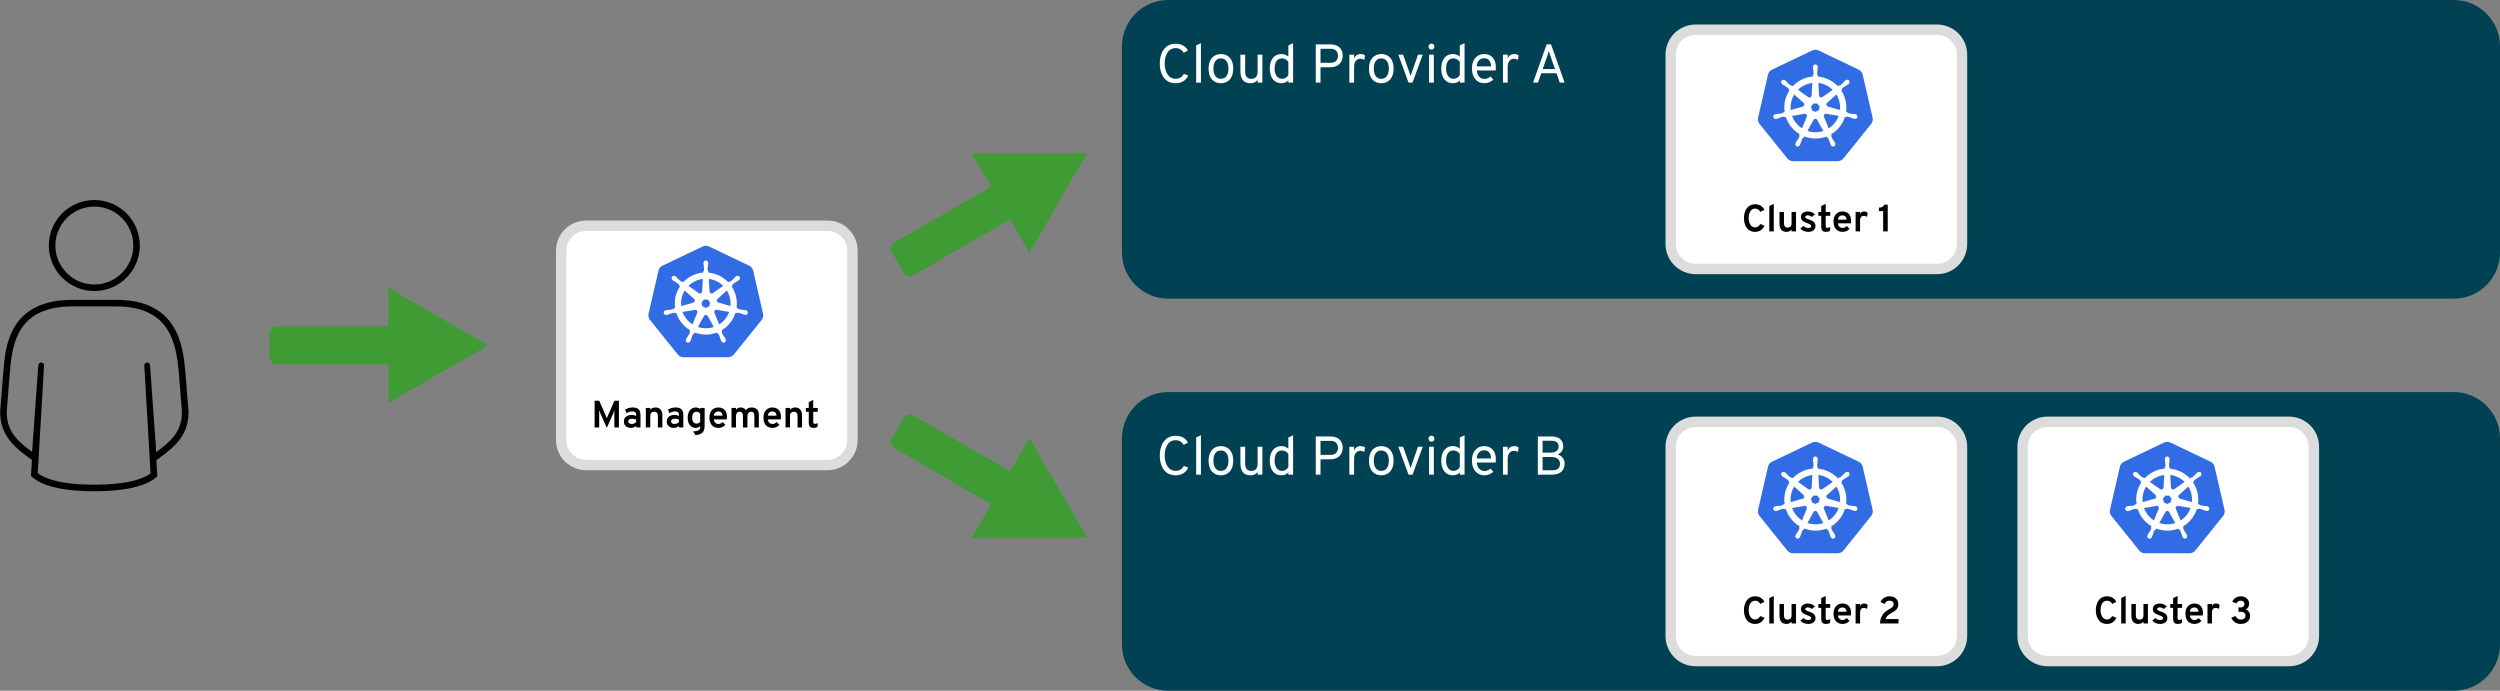 <?xml version="1.0" encoding="UTF-8" standalone="no"?>
<svg
   xmlns:dc="http://purl.org/dc/elements/1.1/"
   xmlns:cc="http://creativecommons.org/ns#"
   xmlns:rdf="http://www.w3.org/1999/02/22-rdf-syntax-ns#"
   xmlns:svg="http://www.w3.org/2000/svg"
   xmlns="http://www.w3.org/2000/svg"
   xmlns:sodipodi="http://sodipodi.sourceforge.net/DTD/sodipodi-0.dtd"
   xmlns:inkscape="http://www.inkscape.org/namespaces/inkscape"
   width="290.728mm"
   height="80.33mm"
   viewBox="0 0 290.728 80.33"
   version="1.1"
   id="svg8"
   inkscape:version="1.0beta2 (unknown)"
   sodipodi:docname="cluster-api-arch.svg">
  <rect x="0" y="0" width="290.728" height="80.33" fill="#808080" stroke="none"/>
  <defs
     id="defs2">
    <rect
       x="93.535"
       y="119.34"
       width="185.433"
       height="56.153"
       id="rect9223" />
    <rect
       x="115.503"
       y="107.529"
       width="71.545"
       height="25.547"
       id="rect1335" />
    <rect
       x="109.245"
       y="131.091"
       width="56.441"
       height="11.351"
       id="rect1133" />
  </defs>
  <sodipodi:namedview
     id="base"
     pagecolor="#ffffff"
     bordercolor="#666666"
     borderopacity="1.0"
     inkscape:pageopacity="0.0"
     inkscape:pageshadow="2"
     inkscape:zoom="1.4"
     inkscape:cx="431.98267"
     inkscape:cy="201.26156"
     inkscape:document-units="mm"
     inkscape:current-layer="layer1"
     inkscape:document-rotation="0"
     showgrid="false"
     inkscape:window-width="2556"
     inkscape:window-height="1408"
     inkscape:window-x="4"
     inkscape:window-y="4"
     inkscape:window-maximized="1"
     fit-margin-top="0"
     fit-margin-left="0"
     fit-margin-right="0"
     fit-margin-bottom="0" />
  <g
     inkscape:label="Layer 1"
     inkscape:groupmode="layer"
     id="layer1"
     transform="translate(29.531,-67.493)">
    <g
       id="g1043"
       transform="matrix(0.377,0,0,0.377,-45.705,80.868)">
      <g
         id="g1041">
        <path
           id="path1039"
           d="m 71.998,116.056 c -12.158,0 -16.992,-2.56 -18.791,-4.085 l -0.752,-0.646 0.3,-4.928 -1.156,-0.849 C 47.04,102.2 42.948,98.611 42.948,91.561 v -0.08 L 43.94,79.05 c 0.63,-7.705 1.803,-22.038 21.338,-22.038 h 13.453 c 19.161,0 20.573,14.312 21.331,22.001 l 0.989,12.549 c 0,7.062 -3.962,10.544 -8.748,14.056 l -1.172,0.86 0.291,5.018 -0.837,0.652 c -1.873,1.459 -6.777,3.908 -18.587,3.908 z m 0,-61.761 c -7.741,0 -14.038,-6.296 -14.038,-14.035 0,-7.741 6.298,-14.038 14.038,-14.038 7.741,0 14.039,6.297 14.039,14.038 0,7.739 -6.298,14.035 -14.039,14.035 z M 59.982,40.26 c 0,6.621 5.392,12.013 12.017,12.013 6.627,0 12.017,-5.392 12.017,-12.013 0,-6.625 -5.389,-12.017 -12.017,-12.017 -6.626,0 -12.017,5.386 -12.017,12.017 z M 99.017,91.562 98.05,79.211 C 97.189,70.487 95.399,59.034 78.731,59.034 H 65.277 c -16.674,0 -18.564,10.905 -19.322,20.177 L 44.97,91.562 c 0,5.947 3.162,8.932 7.826,12.357 l 1.926,-26.69 c 0,-0.495 0.396,-0.888 0.882,-0.888 0.486,0 0.889,0.393 0.889,0.888 l -1.935,32.952 c 0,0.093 -0.018,0.168 -0.043,0.248 1.286,1.09 5.556,3.605 17.483,3.605 11.508,0 15.882,-2.341 17.343,-3.481 L 87.409,77.229 c 0,-0.495 0.396,-0.888 0.88,-0.888 0.489,0 0.892,0.393 0.892,0.888 l 1.926,26.758 c 4.701,-3.45 7.922,-6.442 7.922,-12.425 z"
           fill="#010101"
           inkscape:connector-curvature="0" />
      </g>
    </g>
    <path
       id="rect1129"
       style="fill:#ffffff;fill-opacity:1;stroke:#dcdcdc;stroke-width:1.207;stroke-miterlimit:4;stroke-dasharray:none;stroke-dashoffset:0;stroke-opacity:1"
       d="m 38.64,93.744 h 28.052 c 1.613,0 2.912,1.299 2.912,2.912 v 22.004 c 0,1.613 -1.299,2.912 -2.912,2.912 H 38.64 c -1.613,0 -2.912,-1.299 -2.912,-2.912 V 96.656 c 0,-1.613 1.299,-2.912 2.912,-2.912 z"
       inkscape:connector-curvature="0" />
    <g
       transform="matrix(0.019,0,0,0.019,45.563,92.569)"
       id="g3052">
      <path
         style="fill:#326ce5;fill-opacity:1;stroke:#ffffff;stroke-width:0;stroke-miterlimit:4;stroke-dasharray:none;stroke-opacity:1"
         d="m 365.312,184.812 a 46.725,46.342 0 0 0 -17.906,4.531 l -244.344,116.75 a 46.725,46.342 0 0 0 -25.281,31.438 L 17.5,599.781 A 46.725,46.342 0 0 0 23.844,635.312 46.725,46.342 0 0 0 26.5,639 l 169.125,210.281 a 46.725,46.342 0 0 0 36.531,17.438 L 503.375,866.656 A 46.725,46.342 0 0 0 539.906,849.25 L 708.969,638.938 A 46.725,46.342 0 0 0 718,599.719 l -60.375,-262.25 a 46.725,46.342 0 0 0 -25.281,-31.438 l -244.375,-116.688 A 46.725,46.342 0 0 0 365.312,184.812 Z"
         id="path3055"
         inkscape:connector-curvature="0"
         inkscape:export-filename="new.png"
         inkscape:export-xdpi="250.55"
         inkscape:export-ydpi="250.55" />
      <path
         inkscape:connector-curvature="0"
         id="path3059"
         d="m 367.734,274.06 c -8.077,8.2e-4 -14.626,7.276 -14.625,16.25 1e-5,0.138 0.028,0.269 0.031,0.406 -0.012,1.219 -0.071,2.688 -0.031,3.75 0.193,5.176 1.321,9.137 2,13.906 1.23,10.207 2.261,18.667 1.625,26.531 -0.619,2.965 -2.803,5.677 -4.75,7.562 l -0.344,6.188 c -8.777,0.727 -17.612,2.059 -26.438,4.062 -37.975,8.622 -70.67,28.183 -95.562,54.594 -1.615,-1.102 -4.441,-3.129 -5.281,-3.75 -2.611,0.353 -5.25,1.158 -8.688,-0.844 -6.545,-4.406 -12.506,-10.487 -19.719,-17.812 -3.305,-3.504 -5.698,-6.841 -9.625,-10.219 -0.892,-0.767 -2.253,-1.805 -3.25,-2.594 -3.07,-2.448 -6.691,-3.724 -10.188,-3.844 -4.496,-0.154 -8.824,1.604 -11.656,5.156 -5.035,6.315 -3.423,15.968 3.594,21.562 0.071,0.057 0.147,0.101 0.219,0.156 0.964,0.782 2.145,1.783 3.031,2.438 4.167,3.077 7.973,4.651 12.125,7.094 8.747,5.402 15.998,9.881 21.75,15.281 2.246,2.394 2.639,6.613 2.938,8.438 l 4.688,4.188 c -25.093,37.764 -36.707,84.409 -29.844,131.938 l -6.125,1.781 c -1.614,2.085 -3.895,5.365 -6.281,6.344 -7.525,2.37 -15.994,3.241 -26.219,4.312 -4.8,0.399 -8.942,0.161 -14.031,1.125 -1.12,0.212 -2.681,0.619 -3.906,0.906 -0.043,0.009 -0.082,0.022 -0.125,0.031 -0.067,0.015 -0.155,0.048 -0.219,0.062 -8.62,2.083 -14.158,10.006 -12.375,17.812 1.783,7.808 10.203,12.557 18.875,10.688 0.063,-0.014 0.153,-0.017 0.219,-0.031 0.098,-0.022 0.184,-0.07 0.281,-0.094 1.209,-0.265 2.724,-0.561 3.781,-0.844 5.003,-1.34 8.627,-3.308 13.125,-5.031 9.677,-3.471 17.692,-6.37 25.5,-7.5 3.261,-0.255 6.697,2.012 8.406,2.969 l 6.375,-1.094 c 14.67,45.483 45.414,82.245 84.344,105.312 l -2.656,6.375 c 0.957,2.475 2.013,5.825 1.3,8.269 -2.839,7.361 -7.701,15.131 -13.238,23.793 -2.681,4.002 -5.425,7.108 -7.844,11.688 -0.579,1.096 -1.316,2.779 -1.875,3.938 -3.759,8.042 -1.002,17.305 6.219,20.781 7.266,3.498 16.284,-0.191 20.188,-8.25 0.006,-0.011 0.026,-0.02 0.031,-0.031 0.004,-0.009 -0.004,-0.022 0,-0.031 0.556,-1.143 1.344,-2.644 1.812,-3.719 2.072,-4.747 2.762,-8.815 4.219,-13.406 3.87,-9.72 5.996,-19.919 11.323,-26.274 1.459,-1.74 3.837,-2.409 6.302,-3.07 l 3.312,-6 c 33.938,13.027 71.927,16.522 109.875,7.906 8.657,-1.966 17.014,-4.509 25.094,-7.562 0.931,1.651 2.661,4.826 3.125,5.625 2.506,0.815 5.24,1.236 7.469,4.531 3.985,6.809 6.711,14.864 10.031,24.594 1.457,4.591 2.178,8.659 4.25,13.406 0.472,1.082 1.256,2.605 1.812,3.75 3.895,8.085 12.942,11.787 20.219,8.281 7.22,-3.478 9.98,-12.74 6.219,-20.781 -0.559,-1.158 -1.327,-2.842 -1.906,-3.938 -2.419,-4.58 -5.163,-7.654 -7.844,-11.656 -5.537,-8.662 -10.13,-15.858 -12.969,-23.219 -1.187,-3.797 0.2,-6.158 1.125,-8.625 -0.554,-0.635 -1.739,-4.22 -2.438,-5.906 40.457,-23.888 70.299,-62.021 84.312,-106.062 1.892,0.297 5.182,0.879 6.25,1.094 2.2,-1.451 4.222,-3.344 8.188,-3.031 7.808,1.129 15.823,4.03 25.5,7.5 4.498,1.723 8.122,3.723 13.125,5.062 1.057,0.283 2.572,0.547 3.781,0.812 0.097,0.024 0.183,0.071 0.281,0.094 0.065,0.015 0.156,0.017 0.219,0.031 8.672,1.867 17.094,-2.879 18.875,-10.688 1.781,-7.807 -3.754,-15.732 -12.375,-17.812 -1.254,-0.285 -3.032,-0.769 -4.25,-1 -5.089,-0.964 -9.231,-0.726 -14.031,-1.125 -10.225,-1.071 -18.694,-1.943 -26.219,-4.312 -3.068,-1.19 -5.251,-4.841 -6.313,-6.344 l -5.906,-1.719 c 3.062,-22.154 2.237,-45.211 -3.062,-68.281 -5.348,-23.285 -14.8,-44.581 -27.406,-63.344 1.515,-1.377 4.376,-3.911 5.188,-4.656 0.237,-2.624 0.033,-5.376 2.75,-8.281 5.751,-5.401 13.003,-9.879 21.75,-15.281 4.152,-2.443 7.99,-4.017 12.156,-7.094 0.942,-0.696 2.229,-1.798 3.219,-2.594 7.015,-5.596 8.631,-15.248 3.594,-21.562 -5.037,-6.314 -14.797,-6.909 -21.812,-1.312 -0.999,0.791 -2.354,1.823 -3.25,2.594 -3.926,3.378 -6.351,6.714 -9.656,10.219 -7.212,7.326 -13.174,13.438 -19.719,17.844 -2.836,1.651 -6.99,1.08 -8.875,0.969 l -5.562,3.969 c -31.719,-33.261 -74.905,-54.525 -121.406,-58.656 -0.13,-1.949 -0.3,-5.471 -0.344,-6.531 -1.904,-1.822 -4.203,-3.377 -4.781,-7.312 -0.636,-7.864 0.426,-16.325 1.656,-26.531 0.679,-4.769 1.807,-8.73 2,-13.906 0.044,-1.177 -0.026,-2.884 -0.031,-4.156 -9.6e-4,-8.974 -6.548,-16.251 -14.625,-16.25 z m -18.312,113.438 -4.344,76.719 -0.312,0.156 c -0.291,6.863 -5.94,12.344 -12.875,12.344 -2.841,0 -5.463,-0.912 -7.594,-2.469 l -0.125,0.062 -62.906,-44.594 c 19.334,-19.011 44.063,-33.06 72.562,-39.531 5.206,-1.182 10.41,-2.059 15.594,-2.688 z m 36.656,0 c 33.273,4.092 64.045,19.159 87.625,42.25 l -62.5,44.312 -0.219,-0.094 c -5.547,4.052 -13.363,3.046 -17.688,-2.375 -1.771,-2.221 -2.701,-4.832 -2.812,-7.469 l -0.062,-0.031 z m -147.625,70.875 57.438,51.375 -0.062,0.312 c 5.184,4.507 5.949,12.328 1.625,17.75 -1.771,2.221 -4.142,3.711 -6.688,4.406 l -0.062,0.25 -73.625,21.25 c -3.747,-34.265 4.329,-67.574 21.375,-95.344 z m 258.156,0.031 c 8.534,13.833 14.997,29.282 18.844,46.031 3.801,16.548 4.755,33.067 3.188,49.031 l -74,-21.312 -0.062,-0.312 c -6.627,-1.811 -10.699,-8.552 -9.156,-15.312 0.632,-2.77 2.102,-5.113 4.094,-6.844 l -0.031,-0.156 57.125,-51.125 z m -140.656,55.312 h 23.531 l 14.625,18.281 -5.25,22.812 -21.125,10.156 -21.188,-10.188 -5.25,-22.812 z m 75.438,62.562 c 1,-0.051 1.996,0.04 2.969,0.219 l 0.125,-0.156 76.156,12.875 c -11.146,31.313 -32.473,58.44 -60.969,76.594 l -29.562,-71.406 0.094,-0.125 c -2.716,-6.31 0.002,-13.71 6.25,-16.719 1.6,-0.77 3.271,-1.197 4.938,-1.281 z m -127.906,0.312 c 5.812,0.082 11.025,4.115 12.375,10.031 0.632,2.77 0.325,5.514 -0.719,7.938 l 0.219,0.281 -29.25,70.688 c -27.347,-17.549 -49.129,-43.824 -60.781,-76.062 l 75.5,-12.812 0.125,0.156 c 0.845,-0.155 1.701,-0.23 2.531,-0.219 z m 63.781,30.969 c 2.024,-0.074 4.079,0.341 6.031,1.281 2.56,1.233 4.537,3.173 5.781,5.5 h 0.281 l 37.219,67.25 c -4.83,1.619 -9.796,3.003 -14.875,4.156 -28.465,6.463 -56.839,4.505 -82.531,-4.25 l 37.125,-67.125 h 0.062 c 2.228,-4.164 6.452,-6.649 10.906,-6.812 z"
         style="color:#000000;font-style:normal;font-variant:normal;font-weight:normal;font-stretch:normal;font-size:medium;line-height:normal;font-family:Sans;-inkscape-font-specification:Sans;text-indent:0;text-align:start;text-decoration:none;text-decoration-line:none;letter-spacing:normal;word-spacing:normal;text-transform:none;writing-mode:lr-tb;direction:ltr;baseline-shift:baseline;text-anchor:start;display:inline;overflow:visible;visibility:visible;fill:#ffffff;fill-opacity:1;stroke:#ffffff;stroke-width:0.25;stroke-miterlimit:4;stroke-dasharray:none;stroke-opacity:1;marker:none;enable-background:accumulate"
         sodipodi:nodetypes="ccccccccsccccscssccsccccccccscccsccccccccccccccscccscsccsccccscscsccccccccscccscsccccsccccscscscccccccccccccccscccsccccccccccccscccccscccccccccccccccccccccccscccscccccccccscccscccc"
         inkscape:export-filename="./path3059.png"
         inkscape:export-xdpi="250.55"
         inkscape:export-ydpi="250.55" />
    </g>
    <g
       aria-label="Management"
       transform="matrix(0.524,0,0,0.524,-18.003,44.627)"
       id="text1131"
       style="font-style:normal;font-variant:normal;font-weight:normal;font-stretch:normal;font-size:8.467px;line-height:1.25;font-family:'Overpass Mono';-inkscape-font-specification:'Overpass Mono';letter-spacing:0px;word-spacing:0px;white-space:pre;shape-inside:url(#rect1133)">
      <path
         d="m 115.357,138.498 v -5.927 h -0.991 l -1.532,3.48 c -0.059,0.144 -0.119,0.305 -0.161,0.44 -0.042,-0.135 -0.102,-0.296 -0.161,-0.44 l -1.524,-3.48 h -1.024 v 5.927 h 1.016 v -3.15 c 0,-0.212 -0.017,-0.55 -0.034,-0.711 0.076,0.229 0.186,0.508 0.279,0.711 l 1.439,3.251 1.439,-3.234 c 0.085,-0.212 0.195,-0.5 0.271,-0.728 -0.017,0.161 -0.034,0.5 -0.034,0.711 v 3.15 z"
         style="font-style:normal;font-variant:normal;font-weight:bold;font-stretch:normal;font-family:Overpass;-inkscape-font-specification:'Overpass Bold'"
         id="path1025"
         inkscape:connector-curvature="0" />
      <path
         d="m 119.176,138.498 h 0.965 v -2.786 c 0,-1.456 -0.948,-1.643 -1.71,-1.643 -0.728,0 -1.304,0.212 -1.693,0.474 l 0.305,0.804 c 0.364,-0.254 0.762,-0.406 1.287,-0.406 0.567,0 0.847,0.22 0.847,0.787 v 0.229 c -0.271,-0.152 -0.618,-0.229 -1.024,-0.229 -0.855,0 -1.693,0.432 -1.693,1.431 0,0.948 0.677,1.439 1.566,1.439 0.576,0 0.94,-0.229 1.151,-0.449 z m -0.965,-0.77 c -0.516,0 -0.787,-0.229 -0.787,-0.567 0,-0.415 0.398,-0.584 0.889,-0.584 0.322,0 0.635,0.068 0.864,0.178 v 0.559 c -0.22,0.229 -0.542,0.415 -0.965,0.415 z"
         style="font-style:normal;font-variant:normal;font-weight:bold;font-stretch:normal;font-family:Overpass;-inkscape-font-specification:'Overpass Bold'"
         id="path1027"
         inkscape:connector-curvature="0" />
      <path
         d="m 124.002,138.498 h 0.991 v -2.659 c 0,-1.321 -0.711,-1.77 -1.532,-1.77 -0.491,0 -0.864,0.169 -1.143,0.508 v -0.406 h -0.991 v 4.326 h 0.991 v -2.498 c 0,-0.711 0.347,-0.991 0.881,-0.991 0.5,0 0.804,0.296 0.804,1.008 z"
         style="font-style:normal;font-variant:normal;font-weight:bold;font-stretch:normal;font-family:Overpass;-inkscape-font-specification:'Overpass Bold'"
         id="path1029"
         inkscape:connector-curvature="0" />
      <path
         d="m 128.684,138.498 h 0.965 v -2.786 c 0,-1.456 -0.948,-1.643 -1.71,-1.643 -0.728,0 -1.304,0.212 -1.693,0.474 l 0.305,0.804 c 0.364,-0.254 0.762,-0.406 1.287,-0.406 0.567,0 0.847,0.22 0.847,0.787 v 0.229 c -0.271,-0.152 -0.618,-0.229 -1.024,-0.229 -0.855,0 -1.693,0.432 -1.693,1.431 0,0.948 0.677,1.439 1.566,1.439 0.576,0 0.94,-0.229 1.151,-0.449 z m -0.965,-0.77 c -0.516,0 -0.787,-0.229 -0.787,-0.567 0,-0.415 0.398,-0.584 0.889,-0.584 0.322,0 0.635,0.068 0.864,0.178 v 0.559 c -0.22,0.229 -0.542,0.415 -0.965,0.415 z"
         style="font-style:normal;font-variant:normal;font-weight:bold;font-stretch:normal;font-family:Overpass;-inkscape-font-specification:'Overpass Bold'"
         id="path1031"
         inkscape:connector-curvature="0" />
      <path
         d="m 132.341,140.192 c 1.49,-0.11 2.04,-0.694 2.04,-2.125 v -3.895 h -0.991 v 0.262 c -0.203,-0.203 -0.525,-0.364 -0.974,-0.364 -1.058,0 -1.795,0.847 -1.795,2.261 0,1.507 0.77,2.269 1.786,2.269 0.389,0 0.728,-0.11 0.982,-0.389 v 0.246 c 0,0.584 -0.356,0.855 -1.575,0.94 z m 0.237,-2.54 c -0.618,0 -0.965,-0.525 -0.965,-1.321 0,-0.855 0.347,-1.321 0.965,-1.321 0.381,0 0.66,0.203 0.813,0.423 v 1.795 c -0.178,0.271 -0.457,0.423 -0.813,0.423 z"
         style="font-style:normal;font-variant:normal;font-weight:bold;font-stretch:normal;font-family:Overpass;-inkscape-font-specification:'Overpass Bold'"
         id="path1033"
         inkscape:connector-curvature="0" />
      <path
         d="m 137.438,138.6 c 0.694,0 1.202,-0.271 1.541,-0.677 l -0.627,-0.643 c -0.229,0.305 -0.533,0.449 -0.914,0.449 -0.516,0 -0.982,-0.381 -1.016,-1.016 h 2.87 c 0.025,-0.195 0.034,-0.432 0.034,-0.61 0,-1.389 -0.847,-2.032 -1.888,-2.032 -1.211,0 -1.998,0.847 -1.998,2.261 0,1.422 0.77,2.269 1.998,2.269 z m -1.008,-2.709 c 0.051,-0.677 0.474,-0.948 1.008,-0.948 0.449,0 0.864,0.288 0.906,0.948 z"
         style="font-style:normal;font-variant:normal;font-weight:bold;font-stretch:normal;font-family:Overpass;-inkscape-font-specification:'Overpass Bold'"
         id="path1035"
         inkscape:connector-curvature="0" />
      <path
         d="m 145.422,138.498 h 0.991 v -2.76 c 0,-1.219 -0.686,-1.668 -1.583,-1.668 -0.559,0 -1.016,0.186 -1.304,0.61 -0.229,-0.415 -0.618,-0.61 -1.135,-0.61 -0.449,0 -0.813,0.169 -1.058,0.5 v -0.398 h -0.991 v 4.326 h 0.991 v -2.464 c 0,-0.694 0.322,-1.024 0.813,-1.024 0.508,0 0.737,0.33 0.737,1.008 v 2.481 h 0.991 v -2.464 c 0,-0.694 0.313,-1.024 0.813,-1.024 0.508,0 0.737,0.33 0.737,1.008 z"
         style="font-style:normal;font-variant:normal;font-weight:bold;font-stretch:normal;font-family:Overpass;-inkscape-font-specification:'Overpass Bold'"
         id="path1037"
         inkscape:connector-curvature="0" />
      <path
         d="m 149.427,138.6 c 0.694,0 1.202,-0.271 1.541,-0.677 l -0.627,-0.643 c -0.229,0.305 -0.533,0.449 -0.914,0.449 -0.516,0 -0.982,-0.381 -1.016,-1.016 h 2.87 c 0.025,-0.195 0.034,-0.432 0.034,-0.61 0,-1.389 -0.847,-2.032 -1.888,-2.032 -1.211,0 -1.998,0.847 -1.998,2.261 0,1.422 0.77,2.269 1.998,2.269 z m -1.008,-2.709 c 0.051,-0.677 0.474,-0.948 1.008,-0.948 0.449,0 0.864,0.288 0.906,0.948 z"
         style="font-style:normal;font-variant:normal;font-weight:bold;font-stretch:normal;font-family:Overpass;-inkscape-font-specification:'Overpass Bold'"
         id="path1040"
         inkscape:connector-curvature="0" />
      <path
         d="m 155.006,138.498 h 0.991 v -2.659 c 0,-1.321 -0.711,-1.77 -1.532,-1.77 -0.491,0 -0.864,0.169 -1.143,0.508 v -0.406 h -0.991 v 4.326 h 0.991 v -2.498 c 0,-0.711 0.347,-0.991 0.881,-0.991 0.5,0 0.804,0.296 0.804,1.008 z"
         style="font-style:normal;font-variant:normal;font-weight:bold;font-stretch:normal;font-family:Overpass;-inkscape-font-specification:'Overpass Bold'"
         id="path1042"
         inkscape:connector-curvature="0" />
      <path
         d="m 158.495,138.6 c 0.356,0 0.66,-0.068 0.906,-0.195 l 0.119,-0.889 c -0.229,0.127 -0.457,0.195 -0.677,0.195 -0.262,0 -0.364,-0.169 -0.364,-0.415 v -2.261 h 0.999 v -0.864 h -0.999 v -1.786 l -0.991,0.474 v 1.312 h -0.643 v 0.864 h 0.643 v 2.455 c 0,0.686 0.296,1.109 1.008,1.109 z"
         style="font-style:normal;font-variant:normal;font-weight:bold;font-stretch:normal;font-family:Overpass;-inkscape-font-specification:'Overpass Bold'"
         id="path1044"
         inkscape:connector-curvature="0" />
    </g>
    <g
       style="font-style:normal;font-variant:normal;font-weight:normal;font-stretch:normal;font-size:8.467px;line-height:1.25;font-family:'Overpass Mono';-inkscape-font-specification:'Overpass Mono';letter-spacing:0px;word-spacing:0px;white-space:pre;shape-inside:url(#rect1335)"
       id="text1333" />
    <path
       d="m 106.336,67.493 h 149.466 c 2.989,0 5.394,2.406 5.394,5.394 v 23.946 c 0,2.989 -2.406,5.394 -5.394,5.394 H 106.336 c -2.989,0 -5.394,-2.406 -5.394,-5.394 V 72.887 c 0,-2.989 2.406,-5.394 5.394,-5.394 z"
       style="fill:#004153;fill-opacity:1;stroke:none;stroke-width:5.354;stroke-miterlimit:4;stroke-dasharray:none;stroke-dashoffset:0;stroke-opacity:1"
       id="rect1269" />
    <g
       style="font-style:normal;font-variant:normal;font-weight:normal;font-stretch:normal;font-size:6.35px;line-height:1.25;font-family:'Overpass Mono';-inkscape-font-specification:'Overpass Mono';letter-spacing:0px;word-spacing:0px;fill:#ffffff;stroke-width:0.265"
       id="text1310"
       aria-label="Cloud Provider A">
      <path
         id="path993"
         style="font-style:normal;font-variant:normal;font-weight:normal;font-stretch:normal;font-family:Overpass;-inkscape-font-specification:Overpass;fill:#ffffff;stroke-width:0.265"
         d="m 107.18,77.173 c 0.781,0 1.245,-0.4 1.473,-0.895 l -0.508,-0.191 c -0.203,0.337 -0.476,0.565 -0.965,0.565 -0.889,0 -1.27,-0.895 -1.27,-1.778 0,-0.813 0.318,-1.784 1.27,-1.784 0.489,0 0.73,0.229 0.94,0.54 l 0.495,-0.254 c -0.197,-0.4 -0.616,-0.8 -1.435,-0.8 -1.321,0 -1.841,1.181 -1.841,2.299 0,1.13 0.495,2.299 1.841,2.299 z" />
      <path
         id="path995"
         style="font-style:normal;font-variant:normal;font-weight:normal;font-stretch:normal;font-family:Overpass;-inkscape-font-specification:Overpass;fill:#ffffff;stroke-width:0.265"
         d="m 109.574,77.097 h 0.552 v -4.585 l -0.552,0.26 z" />
      <path
         id="path997"
         style="font-style:normal;font-variant:normal;font-weight:normal;font-stretch:normal;font-family:Overpass;-inkscape-font-specification:Overpass;fill:#ffffff;stroke-width:0.265"
         d="m 112.451,77.173 c 0.87,0 1.435,-0.635 1.435,-1.702 0,-1.073 -0.565,-1.695 -1.435,-1.695 -0.87,0 -1.435,0.635 -1.435,1.702 0,1.073 0.565,1.695 1.435,1.695 z m 0,-0.514 c -0.552,0 -0.876,-0.445 -0.876,-1.181 0,-0.756 0.324,-1.194 0.876,-1.194 0.552,0 0.876,0.451 0.876,1.187 0,0.743 -0.33,1.187 -0.876,1.187 z" />
      <path
         id="path999"
         style="font-style:normal;font-variant:normal;font-weight:normal;font-stretch:normal;font-family:Overpass;-inkscape-font-specification:Overpass;fill:#ffffff;stroke-width:0.265"
         d="m 116.718,77.097 h 0.552 v -3.245 h -0.552 v 1.968 c 0,0.635 -0.324,0.838 -0.749,0.838 -0.4,0 -0.699,-0.235 -0.699,-0.851 v -1.956 h -0.552 v 1.873 c 0,1.041 0.419,1.448 1.181,1.448 0.343,0 0.603,-0.108 0.819,-0.387 z" />
      <path
         id="path1001"
         style="font-style:normal;font-variant:normal;font-weight:normal;font-stretch:normal;font-family:Overpass;-inkscape-font-specification:Overpass;fill:#ffffff;stroke-width:0.265"
         d="m 119.474,77.173 c 0.387,0 0.635,-0.14 0.819,-0.33 v 0.254 h 0.552 v -4.585 l -0.552,0.26 v 1.308 c -0.184,-0.165 -0.438,-0.305 -0.819,-0.305 -0.806,0 -1.34,0.629 -1.34,1.695 0,1.048 0.514,1.702 1.34,1.702 z m 0.076,-0.514 c -0.533,0 -0.857,-0.514 -0.857,-1.187 0,-0.762 0.311,-1.187 0.857,-1.187 0.375,0 0.622,0.222 0.743,0.413 v 1.524 c -0.165,0.279 -0.438,0.438 -0.743,0.438 z" />
      <path
         id="path1003"
         style="font-style:normal;font-variant:normal;font-weight:normal;font-stretch:normal;font-family:Overpass;-inkscape-font-specification:Overpass;fill:#ffffff;stroke-width:0.265"
         d="m 123.481,77.097 h 0.552 v -1.784 h 1.149 c 1.041,0 1.435,-0.718 1.435,-1.327 0,-0.66 -0.356,-1.333 -1.435,-1.333 h -1.702 z m 1.74,-2.299 h -1.187 v -1.632 h 1.187 c 0.667,0 0.845,0.47 0.845,0.819 0,0.381 -0.216,0.813 -0.845,0.813 z" />
      <path
         id="path1005"
         style="font-style:normal;font-variant:normal;font-weight:normal;font-stretch:normal;font-family:Overpass;-inkscape-font-specification:Overpass;fill:#ffffff;stroke-width:0.265"
         d="m 127.386,77.097 h 0.552 v -1.829 c 0,-0.737 0.413,-0.946 0.724,-0.946 0.222,0 0.362,0.07 0.464,0.14 l 0.083,-0.521 c -0.114,-0.095 -0.292,-0.165 -0.502,-0.165 -0.362,0 -0.622,0.178 -0.768,0.502 v -0.425 h -0.552 z" />
      <path
         id="path1007"
         style="font-style:normal;font-variant:normal;font-weight:normal;font-stretch:normal;font-family:Overpass;-inkscape-font-specification:Overpass;fill:#ffffff;stroke-width:0.265"
         d="m 131.101,77.173 c 0.87,0 1.435,-0.635 1.435,-1.702 0,-1.073 -0.565,-1.695 -1.435,-1.695 -0.87,0 -1.435,0.635 -1.435,1.702 0,1.073 0.565,1.695 1.435,1.695 z m 0,-0.514 c -0.552,0 -0.876,-0.445 -0.876,-1.181 0,-0.756 0.324,-1.194 0.876,-1.194 0.552,0 0.876,0.451 0.876,1.187 0,0.743 -0.33,1.187 -0.876,1.187 z" />
      <path
         id="path1009"
         style="font-style:normal;font-variant:normal;font-weight:normal;font-stretch:normal;font-family:Overpass;-inkscape-font-specification:Overpass;fill:#ffffff;stroke-width:0.265"
         d="m 134.269,77.097 h 0.464 l 1.187,-3.245 h -0.552 l -0.756,2.165 c -0.038,0.114 -0.07,0.203 -0.102,0.318 -0.032,-0.114 -0.064,-0.203 -0.102,-0.318 l -0.768,-2.165 h -0.559 z" />
      <path
         id="path1011"
         style="font-style:normal;font-variant:normal;font-weight:normal;font-stretch:normal;font-family:Overpass;-inkscape-font-specification:Overpass;fill:#ffffff;stroke-width:0.265"
         d="m 136.93,73.262 c 0.197,0 0.349,-0.152 0.349,-0.343 0,-0.197 -0.152,-0.356 -0.349,-0.356 -0.191,0 -0.343,0.159 -0.343,0.356 0,0.191 0.152,0.343 0.343,0.343 z m -0.273,3.835 h 0.552 v -3.245 h -0.552 z" />
      <path
         id="path1013"
         style="font-style:normal;font-variant:normal;font-weight:normal;font-stretch:normal;font-family:Overpass;-inkscape-font-specification:Overpass;fill:#ffffff;stroke-width:0.265"
         d="m 139.413,77.173 c 0.387,0 0.635,-0.14 0.819,-0.33 v 0.254 h 0.552 v -4.585 l -0.552,0.26 v 1.308 c -0.184,-0.165 -0.438,-0.305 -0.819,-0.305 -0.806,0 -1.34,0.629 -1.34,1.695 0,1.048 0.514,1.702 1.34,1.702 z m 0.076,-0.514 c -0.533,0 -0.857,-0.514 -0.857,-1.187 0,-0.762 0.311,-1.187 0.857,-1.187 0.375,0 0.622,0.222 0.743,0.413 v 1.524 c -0.165,0.279 -0.438,0.438 -0.743,0.438 z" />
      <path
         id="path1015"
         style="font-style:normal;font-variant:normal;font-weight:normal;font-stretch:normal;font-family:Overpass;-inkscape-font-specification:Overpass;fill:#ffffff;stroke-width:0.265"
         d="m 143.083,77.173 c 0.438,0 0.806,-0.178 1.048,-0.419 l -0.337,-0.375 c -0.203,0.203 -0.451,0.292 -0.699,0.292 -0.489,0 -0.845,-0.387 -0.889,-0.984 h 2.197 c 0.013,-0.127 0.019,-0.267 0.019,-0.368 0,-1.067 -0.61,-1.543 -1.34,-1.543 -0.864,0 -1.441,0.622 -1.441,1.695 0,0.991 0.552,1.702 1.441,1.702 z m -0.883,-1.956 c 0.032,-0.667 0.413,-0.953 0.883,-0.953 0.343,0 0.775,0.216 0.781,0.953 z" />
      <path
         id="path1017"
         style="font-style:normal;font-variant:normal;font-weight:normal;font-stretch:normal;font-family:Overpass;-inkscape-font-specification:Overpass;fill:#ffffff;stroke-width:0.265"
         d="m 145.249,77.097 h 0.552 v -1.829 c 0,-0.737 0.413,-0.946 0.724,-0.946 0.222,0 0.362,0.07 0.464,0.14 l 0.083,-0.521 c -0.114,-0.095 -0.292,-0.165 -0.502,-0.165 -0.362,0 -0.622,0.178 -0.768,0.502 v -0.425 h -0.552 z" />
      <path
         id="path1019"
         style="font-style:normal;font-variant:normal;font-weight:normal;font-stretch:normal;font-family:Overpass;-inkscape-font-specification:Overpass;fill:#ffffff;stroke-width:0.265"
         d="m 151.852,77.097 h 0.565 l -1.575,-4.445 h -0.514 l -1.575,4.445 h 0.578 l 0.375,-1.086 h 1.765 z m -0.552,-1.575 h -1.429 l 0.578,-1.645 c 0.044,-0.127 0.108,-0.337 0.14,-0.451 0.025,0.114 0.095,0.324 0.14,0.451 z" />
    </g>
    <path
       d="m 106.336,113.088 h 149.466 c 2.989,0 5.394,2.406 5.394,5.394 v 23.946 c 0,2.989 -2.406,5.394 -5.394,5.394 H 106.336 c -2.989,0 -5.394,-2.406 -5.394,-5.394 v -23.946 c 0,-2.989 2.406,-5.394 5.394,-5.394 z"
       style="fill:#004153;fill-opacity:1;stroke:none;stroke-width:5.354;stroke-miterlimit:4;stroke-dasharray:none;stroke-dashoffset:0;stroke-opacity:1"
       id="rect1269-3" />
    <g
       style="font-style:normal;font-variant:normal;font-weight:normal;font-stretch:normal;font-size:6.35px;line-height:1.25;font-family:'Overpass Mono';-inkscape-font-specification:'Overpass Mono';letter-spacing:0px;word-spacing:0px;fill:#ffffff;stroke-width:0.265"
       id="text1310-8"
       aria-label="Cloud Provider B">
      <path
         id="path963"
         style="font-style:normal;font-variant:normal;font-weight:normal;font-stretch:normal;font-family:Overpass;-inkscape-font-specification:Overpass;fill:#ffffff;stroke-width:0.265"
         d="m 107.18,122.768 c 0.781,0 1.245,-0.4 1.473,-0.895 l -0.508,-0.191 c -0.203,0.337 -0.476,0.565 -0.965,0.565 -0.889,0 -1.27,-0.895 -1.27,-1.778 0,-0.813 0.318,-1.784 1.27,-1.784 0.489,0 0.73,0.229 0.94,0.54 l 0.495,-0.254 c -0.197,-0.4 -0.616,-0.8 -1.435,-0.8 -1.321,0 -1.841,1.181 -1.841,2.299 0,1.13 0.495,2.299 1.841,2.299 z" />
      <path
         id="path965"
         style="font-style:normal;font-variant:normal;font-weight:normal;font-stretch:normal;font-family:Overpass;-inkscape-font-specification:Overpass;fill:#ffffff;stroke-width:0.265"
         d="m 109.574,122.692 h 0.552 v -4.585 l -0.552,0.26 z" />
      <path
         id="path967"
         style="font-style:normal;font-variant:normal;font-weight:normal;font-stretch:normal;font-family:Overpass;-inkscape-font-specification:Overpass;fill:#ffffff;stroke-width:0.265"
         d="m 112.451,122.768 c 0.87,0 1.435,-0.635 1.435,-1.702 0,-1.073 -0.565,-1.695 -1.435,-1.695 -0.87,0 -1.435,0.635 -1.435,1.702 0,1.073 0.565,1.695 1.435,1.695 z m 0,-0.514 c -0.552,0 -0.876,-0.445 -0.876,-1.181 0,-0.756 0.324,-1.194 0.876,-1.194 0.552,0 0.876,0.451 0.876,1.187 0,0.743 -0.33,1.187 -0.876,1.187 z" />
      <path
         id="path969"
         style="font-style:normal;font-variant:normal;font-weight:normal;font-stretch:normal;font-family:Overpass;-inkscape-font-specification:Overpass;fill:#ffffff;stroke-width:0.265"
         d="m 116.718,122.692 h 0.552 v -3.245 h -0.552 v 1.968 c 0,0.635 -0.324,0.838 -0.749,0.838 -0.4,0 -0.699,-0.235 -0.699,-0.851 v -1.956 h -0.552 v 1.873 c 0,1.041 0.419,1.448 1.181,1.448 0.343,0 0.603,-0.108 0.819,-0.387 z" />
      <path
         id="path971"
         style="font-style:normal;font-variant:normal;font-weight:normal;font-stretch:normal;font-family:Overpass;-inkscape-font-specification:Overpass;fill:#ffffff;stroke-width:0.265"
         d="m 119.474,122.768 c 0.387,0 0.635,-0.14 0.819,-0.33 v 0.254 h 0.552 v -4.585 l -0.552,0.26 v 1.308 c -0.184,-0.165 -0.438,-0.305 -0.819,-0.305 -0.806,0 -1.34,0.629 -1.34,1.695 0,1.048 0.514,1.702 1.34,1.702 z m 0.076,-0.514 c -0.533,0 -0.857,-0.514 -0.857,-1.187 0,-0.762 0.311,-1.187 0.857,-1.187 0.375,0 0.622,0.222 0.743,0.413 v 1.524 c -0.165,0.279 -0.438,0.438 -0.743,0.438 z" />
      <path
         id="path973"
         style="font-style:normal;font-variant:normal;font-weight:normal;font-stretch:normal;font-family:Overpass;-inkscape-font-specification:Overpass;fill:#ffffff;stroke-width:0.265"
         d="m 123.481,122.692 h 0.552 v -1.784 h 1.149 c 1.041,0 1.435,-0.718 1.435,-1.327 0,-0.66 -0.356,-1.333 -1.435,-1.333 h -1.702 z m 1.74,-2.299 h -1.187 v -1.632 h 1.187 c 0.667,0 0.845,0.47 0.845,0.819 0,0.381 -0.216,0.813 -0.845,0.813 z" />
      <path
         id="path975"
         style="font-style:normal;font-variant:normal;font-weight:normal;font-stretch:normal;font-family:Overpass;-inkscape-font-specification:Overpass;fill:#ffffff;stroke-width:0.265"
         d="m 127.386,122.692 h 0.552 v -1.829 c 0,-0.737 0.413,-0.946 0.724,-0.946 0.222,0 0.362,0.07 0.464,0.14 l 0.083,-0.521 c -0.114,-0.095 -0.292,-0.165 -0.502,-0.165 -0.362,0 -0.622,0.178 -0.768,0.502 v -0.425 H 127.386 Z" />
      <path
         id="path977"
         style="font-style:normal;font-variant:normal;font-weight:normal;font-stretch:normal;font-family:Overpass;-inkscape-font-specification:Overpass;fill:#ffffff;stroke-width:0.265"
         d="m 131.101,122.768 c 0.87,0 1.435,-0.635 1.435,-1.702 0,-1.073 -0.565,-1.695 -1.435,-1.695 -0.87,0 -1.435,0.635 -1.435,1.702 0,1.073 0.565,1.695 1.435,1.695 z m 0,-0.514 c -0.552,0 -0.876,-0.445 -0.876,-1.181 0,-0.756 0.324,-1.194 0.876,-1.194 0.552,0 0.876,0.451 0.876,1.187 0,0.743 -0.33,1.187 -0.876,1.187 z" />
      <path
         id="path979"
         style="font-style:normal;font-variant:normal;font-weight:normal;font-stretch:normal;font-family:Overpass;-inkscape-font-specification:Overpass;fill:#ffffff;stroke-width:0.265"
         d="m 134.269,122.692 h 0.464 l 1.187,-3.245 h -0.552 l -0.756,2.165 c -0.038,0.114 -0.07,0.203 -0.102,0.318 -0.032,-0.114 -0.064,-0.203 -0.102,-0.318 l -0.768,-2.165 h -0.559 z" />
      <path
         id="path981"
         style="font-style:normal;font-variant:normal;font-weight:normal;font-stretch:normal;font-family:Overpass;-inkscape-font-specification:Overpass;fill:#ffffff;stroke-width:0.265"
         d="m 136.93,118.856 c 0.197,0 0.349,-0.152 0.349,-0.343 0,-0.197 -0.152,-0.356 -0.349,-0.356 -0.191,0 -0.343,0.159 -0.343,0.356 0,0.191 0.152,0.343 0.343,0.343 z m -0.273,3.835 h 0.552 v -3.245 h -0.552 z" />
      <path
         id="path983"
         style="font-style:normal;font-variant:normal;font-weight:normal;font-stretch:normal;font-family:Overpass;-inkscape-font-specification:Overpass;fill:#ffffff;stroke-width:0.265"
         d="m 139.413,122.768 c 0.387,0 0.635,-0.14 0.819,-0.33 v 0.254 h 0.552 v -4.585 l -0.552,0.26 v 1.308 c -0.184,-0.165 -0.438,-0.305 -0.819,-0.305 -0.806,0 -1.34,0.629 -1.34,1.695 0,1.048 0.514,1.702 1.34,1.702 z m 0.076,-0.514 c -0.533,0 -0.857,-0.514 -0.857,-1.187 0,-0.762 0.311,-1.187 0.857,-1.187 0.375,0 0.622,0.222 0.743,0.413 v 1.524 c -0.165,0.279 -0.438,0.438 -0.743,0.438 z" />
      <path
         id="path985"
         style="font-style:normal;font-variant:normal;font-weight:normal;font-stretch:normal;font-family:Overpass;-inkscape-font-specification:Overpass;fill:#ffffff;stroke-width:0.265"
         d="m 143.083,122.768 c 0.438,0 0.806,-0.178 1.048,-0.419 l -0.337,-0.375 c -0.203,0.203 -0.451,0.292 -0.699,0.292 -0.489,0 -0.845,-0.387 -0.889,-0.984 h 2.197 c 0.013,-0.127 0.019,-0.267 0.019,-0.368 0,-1.067 -0.61,-1.543 -1.34,-1.543 -0.864,0 -1.441,0.622 -1.441,1.695 0,0.991 0.552,1.702 1.441,1.702 z m -0.883,-1.956 c 0.032,-0.667 0.413,-0.953 0.883,-0.953 0.343,0 0.775,0.216 0.781,0.953 z" />
      <path
         id="path987"
         style="font-style:normal;font-variant:normal;font-weight:normal;font-stretch:normal;font-family:Overpass;-inkscape-font-specification:Overpass;fill:#ffffff;stroke-width:0.265"
         d="m 145.249,122.692 h 0.552 v -1.829 c 0,-0.737 0.413,-0.946 0.724,-0.946 0.222,0 0.362,0.07 0.464,0.14 l 0.083,-0.521 c -0.114,-0.095 -0.292,-0.165 -0.502,-0.165 -0.362,0 -0.622,0.178 -0.768,0.502 v -0.425 h -0.552 z" />
      <path
         id="path989"
         style="font-style:normal;font-variant:normal;font-weight:normal;font-stretch:normal;font-family:Overpass;-inkscape-font-specification:Overpass;fill:#ffffff;stroke-width:0.265"
         d="m 149.306,118.247 v 4.445 h 1.676 c 1.086,0 1.441,-0.673 1.441,-1.276 0,-0.508 -0.298,-0.908 -0.813,-1.067 0.413,-0.178 0.654,-0.521 0.654,-0.927 0,-0.591 -0.33,-1.175 -1.384,-1.175 z m 1.467,1.886 h -0.914 v -1.384 h 1.054 c 0.667,0 0.806,0.356 0.806,0.679 0,0.425 -0.318,0.705 -0.946,0.705 z m 0.273,2.051 h -1.187 v -1.549 h 0.984 c 0.832,0 1.035,0.394 1.035,0.819 0,0.356 -0.178,0.73 -0.832,0.73 z" />
    </g>
    <g
       style="font-style:normal;font-variant:normal;font-weight:normal;font-stretch:normal;font-size:8.467px;line-height:1.25;font-family:'Overpass Mono';-inkscape-font-specification:'Overpass Mono';letter-spacing:0px;word-spacing:0px;white-space:pre;shape-inside:url(#rect9223)"
       id="text9221" />
    <g
       id="g1399"
       transform="translate(50.478,-36.239)">
      <path
         d="m 117.191,107.186 h 28.052 c 1.613,0 2.912,1.299 2.912,2.912 v 22.004 c 0,1.613 -1.299,2.912 -2.912,2.912 h -28.052 c -1.613,0 -2.912,-1.299 -2.912,-2.912 v -22.004 c 0,-1.613 1.299,-2.912 2.912,-2.912 z"
         style="fill:#ffffff;fill-opacity:1;stroke:#dcdcdc;stroke-width:1.207;stroke-miterlimit:4;stroke-dasharray:none;stroke-dashoffset:0;stroke-opacity:1"
         id="rect1129-4" />
      <g
         transform="matrix(0.019,0,0,0.019,124.114,106.011)"
         id="g3052-7">
        <path
           style="fill:#326ce5;fill-opacity:1;stroke:#ffffff;stroke-width:0;stroke-miterlimit:4;stroke-dasharray:none;stroke-opacity:1"
           d="m 365.312,184.812 a 46.725,46.342 0 0 0 -17.906,4.531 l -244.344,116.75 a 46.725,46.342 0 0 0 -25.281,31.438 L 17.5,599.781 A 46.725,46.342 0 0 0 23.844,635.312 46.725,46.342 0 0 0 26.5,639 l 169.125,210.281 a 46.725,46.342 0 0 0 36.531,17.438 L 503.375,866.656 A 46.725,46.342 0 0 0 539.906,849.25 L 708.969,638.938 A 46.725,46.342 0 0 0 718,599.719 l -60.375,-262.25 a 46.725,46.342 0 0 0 -25.281,-31.438 l -244.375,-116.688 A 46.725,46.342 0 0 0 365.312,184.812 Z"
           id="path3055-6"
           inkscape:connector-curvature="0"
           inkscape:export-filename="new.png"
           inkscape:export-xdpi="250.55"
           inkscape:export-ydpi="250.55" />
        <path
           inkscape:connector-curvature="0"
           id="path3059-3"
           d="m 367.734,274.06 c -8.077,8.2e-4 -14.626,7.276 -14.625,16.25 1e-5,0.138 0.028,0.269 0.031,0.406 -0.012,1.219 -0.071,2.688 -0.031,3.75 0.193,5.176 1.321,9.137 2,13.906 1.23,10.207 2.261,18.667 1.625,26.531 -0.619,2.965 -2.803,5.677 -4.75,7.562 l -0.344,6.188 c -8.777,0.727 -17.612,2.059 -26.438,4.062 -37.975,8.622 -70.67,28.183 -95.562,54.594 -1.615,-1.102 -4.441,-3.129 -5.281,-3.75 -2.611,0.353 -5.25,1.158 -8.688,-0.844 -6.545,-4.406 -12.506,-10.487 -19.719,-17.812 -3.305,-3.504 -5.698,-6.841 -9.625,-10.219 -0.892,-0.767 -2.253,-1.805 -3.25,-2.594 -3.07,-2.448 -6.691,-3.724 -10.188,-3.844 -4.496,-0.154 -8.824,1.604 -11.656,5.156 -5.035,6.315 -3.423,15.968 3.594,21.562 0.071,0.057 0.147,0.101 0.219,0.156 0.964,0.782 2.145,1.783 3.031,2.438 4.167,3.077 7.973,4.651 12.125,7.094 8.747,5.402 15.998,9.881 21.75,15.281 2.246,2.394 2.639,6.613 2.938,8.438 l 4.688,4.188 c -25.093,37.764 -36.707,84.409 -29.844,131.938 l -6.125,1.781 c -1.614,2.085 -3.895,5.365 -6.281,6.344 -7.525,2.37 -15.994,3.241 -26.219,4.312 -4.8,0.399 -8.942,0.161 -14.031,1.125 -1.12,0.212 -2.681,0.619 -3.906,0.906 -0.043,0.009 -0.082,0.022 -0.125,0.031 -0.067,0.015 -0.155,0.048 -0.219,0.062 -8.62,2.083 -14.158,10.006 -12.375,17.812 1.783,7.808 10.203,12.557 18.875,10.688 0.063,-0.014 0.153,-0.017 0.219,-0.031 0.098,-0.022 0.184,-0.07 0.281,-0.094 1.209,-0.265 2.724,-0.561 3.781,-0.844 5.003,-1.34 8.627,-3.308 13.125,-5.031 9.677,-3.471 17.692,-6.37 25.5,-7.5 3.261,-0.255 6.697,2.012 8.406,2.969 l 6.375,-1.094 c 14.67,45.483 45.414,82.245 84.344,105.312 l -2.656,6.375 c 0.957,2.475 2.013,5.825 1.3,8.269 -2.839,7.361 -7.701,15.131 -13.238,23.793 -2.681,4.002 -5.425,7.108 -7.844,11.688 -0.579,1.096 -1.316,2.779 -1.875,3.938 -3.759,8.042 -1.002,17.305 6.219,20.781 7.266,3.498 16.284,-0.191 20.188,-8.25 0.006,-0.011 0.026,-0.02 0.031,-0.031 0.004,-0.009 -0.004,-0.022 0,-0.031 0.556,-1.143 1.344,-2.644 1.812,-3.719 2.072,-4.747 2.762,-8.815 4.219,-13.406 3.87,-9.72 5.996,-19.919 11.323,-26.274 1.459,-1.74 3.837,-2.409 6.302,-3.07 l 3.312,-6 c 33.938,13.027 71.927,16.522 109.875,7.906 8.657,-1.966 17.014,-4.509 25.094,-7.562 0.931,1.651 2.661,4.826 3.125,5.625 2.506,0.815 5.24,1.236 7.469,4.531 3.985,6.809 6.711,14.864 10.031,24.594 1.457,4.591 2.178,8.659 4.25,13.406 0.472,1.082 1.256,2.605 1.812,3.75 3.895,8.085 12.942,11.787 20.219,8.281 7.22,-3.478 9.98,-12.74 6.219,-20.781 -0.559,-1.158 -1.327,-2.842 -1.906,-3.938 -2.419,-4.58 -5.163,-7.654 -7.844,-11.656 -5.537,-8.662 -10.13,-15.858 -12.969,-23.219 -1.187,-3.797 0.2,-6.158 1.125,-8.625 -0.554,-0.635 -1.739,-4.22 -2.438,-5.906 40.457,-23.888 70.299,-62.021 84.312,-106.062 1.892,0.297 5.182,0.879 6.25,1.094 2.2,-1.451 4.222,-3.344 8.188,-3.031 7.808,1.129 15.823,4.03 25.5,7.5 4.498,1.723 8.122,3.723 13.125,5.062 1.057,0.283 2.572,0.547 3.781,0.812 0.097,0.024 0.183,0.071 0.281,0.094 0.065,0.015 0.156,0.017 0.219,0.031 8.672,1.867 17.094,-2.879 18.875,-10.688 1.781,-7.807 -3.754,-15.732 -12.375,-17.812 -1.254,-0.285 -3.032,-0.769 -4.25,-1 -5.089,-0.964 -9.231,-0.726 -14.031,-1.125 -10.225,-1.071 -18.694,-1.943 -26.219,-4.312 -3.068,-1.19 -5.251,-4.841 -6.313,-6.344 l -5.906,-1.719 c 3.062,-22.154 2.237,-45.211 -3.062,-68.281 -5.348,-23.285 -14.8,-44.581 -27.406,-63.344 1.515,-1.377 4.376,-3.911 5.188,-4.656 0.237,-2.624 0.033,-5.376 2.75,-8.281 5.751,-5.401 13.003,-9.879 21.75,-15.281 4.152,-2.443 7.99,-4.017 12.156,-7.094 0.942,-0.696 2.229,-1.798 3.219,-2.594 7.015,-5.596 8.631,-15.248 3.594,-21.562 -5.037,-6.314 -14.797,-6.909 -21.812,-1.312 -0.999,0.791 -2.354,1.823 -3.25,2.594 -3.926,3.378 -6.351,6.714 -9.656,10.219 -7.212,7.326 -13.174,13.438 -19.719,17.844 -2.836,1.651 -6.99,1.08 -8.875,0.969 l -5.562,3.969 c -31.719,-33.261 -74.905,-54.525 -121.406,-58.656 -0.13,-1.949 -0.3,-5.471 -0.344,-6.531 -1.904,-1.822 -4.203,-3.377 -4.781,-7.312 -0.636,-7.864 0.426,-16.325 1.656,-26.531 0.679,-4.769 1.807,-8.73 2,-13.906 0.044,-1.177 -0.026,-2.884 -0.031,-4.156 -9.6e-4,-8.974 -6.548,-16.251 -14.625,-16.25 z m -18.312,113.438 -4.344,76.719 -0.312,0.156 c -0.291,6.863 -5.94,12.344 -12.875,12.344 -2.841,0 -5.463,-0.912 -7.594,-2.469 l -0.125,0.062 -62.906,-44.594 c 19.334,-19.011 44.063,-33.06 72.562,-39.531 5.206,-1.182 10.41,-2.059 15.594,-2.688 z m 36.656,0 c 33.273,4.092 64.045,19.159 87.625,42.25 l -62.5,44.312 -0.219,-0.094 c -5.547,4.052 -13.363,3.046 -17.688,-2.375 -1.771,-2.221 -2.701,-4.832 -2.812,-7.469 l -0.062,-0.031 z m -147.625,70.875 57.438,51.375 -0.062,0.312 c 5.184,4.507 5.949,12.328 1.625,17.75 -1.771,2.221 -4.142,3.711 -6.688,4.406 l -0.062,0.25 -73.625,21.25 c -3.747,-34.265 4.329,-67.574 21.375,-95.344 z m 258.156,0.031 c 8.534,13.833 14.997,29.282 18.844,46.031 3.801,16.548 4.755,33.067 3.188,49.031 l -74,-21.312 -0.062,-0.312 c -6.627,-1.811 -10.699,-8.552 -9.156,-15.312 0.632,-2.77 2.102,-5.113 4.094,-6.844 l -0.031,-0.156 57.125,-51.125 z m -140.656,55.312 h 23.531 l 14.625,18.281 -5.25,22.812 -21.125,10.156 -21.188,-10.188 -5.25,-22.812 z m 75.438,62.562 c 1,-0.051 1.996,0.04 2.969,0.219 l 0.125,-0.156 76.156,12.875 c -11.146,31.313 -32.473,58.44 -60.969,76.594 l -29.562,-71.406 0.094,-0.125 c -2.716,-6.31 0.002,-13.71 6.25,-16.719 1.6,-0.77 3.271,-1.197 4.938,-1.281 z m -127.906,0.312 c 5.812,0.082 11.025,4.115 12.375,10.031 0.632,2.77 0.325,5.514 -0.719,7.938 l 0.219,0.281 -29.25,70.688 c -27.347,-17.549 -49.129,-43.824 -60.781,-76.062 l 75.5,-12.812 0.125,0.156 c 0.845,-0.155 1.701,-0.23 2.531,-0.219 z m 63.781,30.969 c 2.024,-0.074 4.079,0.341 6.031,1.281 2.56,1.233 4.537,3.173 5.781,5.5 h 0.281 l 37.219,67.25 c -4.83,1.619 -9.796,3.003 -14.875,4.156 -28.465,6.463 -56.839,4.505 -82.531,-4.25 l 37.125,-67.125 h 0.062 c 2.228,-4.164 6.452,-6.649 10.906,-6.812 z"
           style="color:#000000;font-style:normal;font-variant:normal;font-weight:normal;font-stretch:normal;font-size:medium;line-height:normal;font-family:Sans;-inkscape-font-specification:Sans;text-indent:0;text-align:start;text-decoration:none;text-decoration-line:none;letter-spacing:normal;word-spacing:normal;text-transform:none;writing-mode:lr-tb;direction:ltr;baseline-shift:baseline;text-anchor:start;display:inline;overflow:visible;visibility:visible;fill:#ffffff;fill-opacity:1;stroke:#ffffff;stroke-width:0.25;stroke-miterlimit:4;stroke-dasharray:none;stroke-opacity:1;marker:none;enable-background:accumulate"
           sodipodi:nodetypes="ccccccccsccccscssccsccccccccscccsccccccccccccccscccscsccsccccscscsccccccccscccscsccccsccccscscscccccccccccccccscccsccccccccccccscccccscccccccccccccccccccccccscccscccccccccscccscccc"
           inkscape:export-filename="./path3059.png"
           inkscape:export-xdpi="250.55"
           inkscape:export-ydpi="250.55" />
      </g>
      <g
         style="font-style:normal;font-variant:normal;font-weight:normal;font-stretch:normal;font-size:8.467px;line-height:1.25;font-family:'Overpass Mono';-inkscape-font-specification:'Overpass Mono';letter-spacing:0px;word-spacing:0px;white-space:pre;shape-inside:url(#rect1133)"
         id="text1131-1"
         transform="matrix(0.524,0,0,0.524,65.286,58.069)"
         aria-label="Cluster 1">
        <path
           id="path945"
           style="font-style:normal;font-variant:normal;font-weight:bold;font-stretch:normal;font-family:Overpass;-inkscape-font-specification:'Overpass Bold'"
           d="m 112.233,138.6 c 1.058,0 1.71,-0.567 2.074,-1.389 l -0.94,-0.356 c -0.271,0.449 -0.601,0.762 -1.135,0.762 -0.999,0 -1.431,-1.101 -1.431,-2.083 0,-0.931 0.339,-2.091 1.431,-2.091 0.559,0 0.855,0.254 1.151,0.703 l 0.914,-0.415 c -0.254,-0.627 -0.94,-1.262 -2.066,-1.262 -1.829,0 -2.481,1.702 -2.481,3.065 0,1.465 0.635,3.065 2.481,3.065 z" />
        <path
           id="path947"
           style="font-style:normal;font-variant:normal;font-weight:bold;font-stretch:normal;font-family:Overpass;-inkscape-font-specification:'Overpass Bold'"
           d="m 115.382,138.498 h 0.991 v -6.113 l -0.991,0.466 z" />
        <path
           id="path949"
           style="font-style:normal;font-variant:normal;font-weight:bold;font-stretch:normal;font-family:Overpass;-inkscape-font-specification:'Overpass Bold'"
           d="m 120.319,138.498 h 0.991 v -4.326 h -0.991 v 2.489 c 0,0.72 -0.347,0.991 -0.872,0.991 -0.508,0 -0.813,-0.296 -0.813,-1.008 v -2.472 h -0.991 v 2.65 c 0,1.321 0.72,1.778 1.541,1.778 0.483,0 0.864,-0.169 1.135,-0.516 z" />
        <path
           id="path951"
           style="font-style:normal;font-variant:normal;font-weight:bold;font-stretch:normal;font-family:Overpass;-inkscape-font-specification:'Overpass Bold'"
           d="m 123.968,138.6 c 0.999,0 1.659,-0.449 1.659,-1.287 0,-0.821 -0.584,-1.177 -1.422,-1.456 -0.457,-0.152 -0.847,-0.305 -0.847,-0.567 0,-0.229 0.229,-0.356 0.584,-0.356 0.398,0 0.652,0.161 0.864,0.364 l 0.686,-0.559 c -0.296,-0.347 -0.804,-0.669 -1.549,-0.669 -0.855,0 -1.541,0.423 -1.541,1.202 0,0.728 0.491,1.092 1.431,1.405 0.491,0.195 0.838,0.33 0.838,0.635 0,0.313 -0.296,0.423 -0.703,0.423 -0.474,0 -0.83,-0.279 -1.008,-0.457 l -0.677,0.576 c 0.322,0.457 0.991,0.745 1.685,0.745 z" />
        <path
           id="path953"
           style="font-style:normal;font-variant:normal;font-weight:bold;font-stretch:normal;font-family:Overpass;-inkscape-font-specification:'Overpass Bold'"
           d="m 127.913,138.6 c 0.356,0 0.66,-0.068 0.906,-0.195 l 0.119,-0.889 c -0.229,0.127 -0.457,0.195 -0.677,0.195 -0.262,0 -0.364,-0.169 -0.364,-0.415 v -2.261 h 0.999 v -0.864 h -0.999 v -1.786 l -0.991,0.474 v 1.312 h -0.643 v 0.864 h 0.643 v 2.455 c 0,0.686 0.296,1.109 1.008,1.109 z" />
        <path
           id="path955"
           style="font-style:normal;font-variant:normal;font-weight:bold;font-stretch:normal;font-family:Overpass;-inkscape-font-specification:'Overpass Bold'"
           d="m 131.63,138.6 c 0.694,0 1.202,-0.271 1.541,-0.677 l -0.627,-0.643 c -0.229,0.305 -0.533,0.449 -0.914,0.449 -0.516,0 -0.982,-0.381 -1.016,-1.016 h 2.87 c 0.025,-0.195 0.034,-0.432 0.034,-0.61 0,-1.389 -0.847,-2.032 -1.888,-2.032 -1.211,0 -1.998,0.847 -1.998,2.261 0,1.422 0.77,2.269 1.998,2.269 z m -1.008,-2.709 c 0.051,-0.677 0.474,-0.948 1.008,-0.948 0.449,0 0.864,0.288 0.906,0.948 z" />
        <path
           id="path957"
           style="font-style:normal;font-variant:normal;font-weight:bold;font-stretch:normal;font-family:Overpass;-inkscape-font-specification:'Overpass Bold'"
           d="m 134.534,138.498 h 0.991 v -2.421 c 0,-0.821 0.432,-1.033 0.813,-1.033 0.33,0 0.559,0.102 0.737,0.229 l 0.144,-0.906 c -0.22,-0.186 -0.483,-0.296 -0.804,-0.296 -0.432,0 -0.72,0.195 -0.889,0.55 v -0.449 h -0.991 z" />
        <path
           id="path959"
           style="font-style:normal;font-variant:normal;font-weight:bold;font-stretch:normal;font-family:Overpass;-inkscape-font-specification:'Overpass Bold'"
           d="m 140.647,138.498 h 1.016 v -5.927 h -0.796 c -0.169,0.5 -0.584,0.652 -1.16,0.652 v 0.779 h 0.94 z" />
      </g>
    </g>
    <g
       id="g1399-78"
       transform="translate(50.478,9.356)">
      <path
         d="m 117.191,107.186 h 28.052 c 1.613,0 2.912,1.299 2.912,2.912 v 22.004 c 0,1.613 -1.299,2.912 -2.912,2.912 h -28.052 c -1.613,0 -2.912,-1.299 -2.912,-2.912 v -22.004 c 0,-1.613 1.299,-2.912 2.912,-2.912 z"
         style="fill:#ffffff;fill-opacity:1;stroke:#dcdcdc;stroke-width:1.207;stroke-miterlimit:4;stroke-dasharray:none;stroke-dashoffset:0;stroke-opacity:1"
         id="rect1129-4-57" />
      <g
         id="g3052-7-4"
         transform="matrix(0.019,0,0,0.019,124.114,106.011)">
        <path
           inkscape:export-ydpi="250.55"
           inkscape:export-xdpi="250.55"
           inkscape:export-filename="new.png"
           inkscape:connector-curvature="0"
           id="path3055-6-1"
           d="m 365.312,184.812 a 46.725,46.342 0 0 0 -17.906,4.531 l -244.344,116.75 a 46.725,46.342 0 0 0 -25.281,31.438 L 17.5,599.781 A 46.725,46.342 0 0 0 23.844,635.312 46.725,46.342 0 0 0 26.5,639 l 169.125,210.281 a 46.725,46.342 0 0 0 36.531,17.438 L 503.375,866.656 A 46.725,46.342 0 0 0 539.906,849.25 L 708.969,638.938 A 46.725,46.342 0 0 0 718,599.719 l -60.375,-262.25 a 46.725,46.342 0 0 0 -25.281,-31.438 l -244.375,-116.688 A 46.725,46.342 0 0 0 365.312,184.812 Z"
           style="fill:#326ce5;fill-opacity:1;stroke:#ffffff;stroke-width:0;stroke-miterlimit:4;stroke-dasharray:none;stroke-opacity:1" />
        <path
           inkscape:export-ydpi="250.55"
           inkscape:export-xdpi="250.55"
           inkscape:export-filename="./path3059.png"
           sodipodi:nodetypes="ccccccccsccccscssccsccccccccscccsccccccccccccccscccscsccsccccscscsccccccccscccscsccccsccccscscscccccccccccccccscccsccccccccccccscccccscccccccccccccccccccccccscccscccccccccscccscccc"
           style="color:#000000;font-style:normal;font-variant:normal;font-weight:normal;font-stretch:normal;font-size:medium;line-height:normal;font-family:Sans;-inkscape-font-specification:Sans;text-indent:0;text-align:start;text-decoration:none;text-decoration-line:none;letter-spacing:normal;word-spacing:normal;text-transform:none;writing-mode:lr-tb;direction:ltr;baseline-shift:baseline;text-anchor:start;display:inline;overflow:visible;visibility:visible;fill:#ffffff;fill-opacity:1;stroke:#ffffff;stroke-width:0.25;stroke-miterlimit:4;stroke-dasharray:none;stroke-opacity:1;marker:none;enable-background:accumulate"
           d="m 367.734,274.06 c -8.077,8.2e-4 -14.626,7.276 -14.625,16.25 1e-5,0.138 0.028,0.269 0.031,0.406 -0.012,1.219 -0.071,2.688 -0.031,3.75 0.193,5.176 1.321,9.137 2,13.906 1.23,10.207 2.261,18.667 1.625,26.531 -0.619,2.965 -2.803,5.677 -4.75,7.562 l -0.344,6.188 c -8.777,0.727 -17.612,2.059 -26.438,4.062 -37.975,8.622 -70.67,28.183 -95.562,54.594 -1.615,-1.102 -4.441,-3.129 -5.281,-3.75 -2.611,0.353 -5.25,1.158 -8.688,-0.844 -6.545,-4.406 -12.506,-10.487 -19.719,-17.812 -3.305,-3.504 -5.698,-6.841 -9.625,-10.219 -0.892,-0.767 -2.253,-1.805 -3.25,-2.594 -3.07,-2.448 -6.691,-3.724 -10.188,-3.844 -4.496,-0.154 -8.824,1.604 -11.656,5.156 -5.035,6.315 -3.423,15.968 3.594,21.562 0.071,0.057 0.147,0.101 0.219,0.156 0.964,0.782 2.145,1.783 3.031,2.438 4.167,3.077 7.973,4.651 12.125,7.094 8.747,5.402 15.998,9.881 21.75,15.281 2.246,2.394 2.639,6.613 2.938,8.438 l 4.688,4.188 c -25.093,37.764 -36.707,84.409 -29.844,131.938 l -6.125,1.781 c -1.614,2.085 -3.895,5.365 -6.281,6.344 -7.525,2.37 -15.994,3.241 -26.219,4.312 -4.8,0.399 -8.942,0.161 -14.031,1.125 -1.12,0.212 -2.681,0.619 -3.906,0.906 -0.043,0.009 -0.082,0.022 -0.125,0.031 -0.067,0.015 -0.155,0.048 -0.219,0.062 -8.62,2.083 -14.158,10.006 -12.375,17.812 1.783,7.808 10.203,12.557 18.875,10.688 0.063,-0.014 0.153,-0.017 0.219,-0.031 0.098,-0.022 0.184,-0.07 0.281,-0.094 1.209,-0.265 2.724,-0.561 3.781,-0.844 5.003,-1.34 8.627,-3.308 13.125,-5.031 9.677,-3.471 17.692,-6.37 25.5,-7.5 3.261,-0.255 6.697,2.012 8.406,2.969 l 6.375,-1.094 c 14.67,45.483 45.414,82.245 84.344,105.312 l -2.656,6.375 c 0.957,2.475 2.013,5.825 1.3,8.269 -2.839,7.361 -7.701,15.131 -13.238,23.793 -2.681,4.002 -5.425,7.108 -7.844,11.688 -0.579,1.096 -1.316,2.779 -1.875,3.938 -3.759,8.042 -1.002,17.305 6.219,20.781 7.266,3.498 16.284,-0.191 20.188,-8.25 0.006,-0.011 0.026,-0.02 0.031,-0.031 0.004,-0.009 -0.004,-0.022 0,-0.031 0.556,-1.143 1.344,-2.644 1.812,-3.719 2.072,-4.747 2.762,-8.815 4.219,-13.406 3.87,-9.72 5.996,-19.919 11.323,-26.274 1.459,-1.74 3.837,-2.409 6.302,-3.07 l 3.312,-6 c 33.938,13.027 71.927,16.522 109.875,7.906 8.657,-1.966 17.014,-4.509 25.094,-7.562 0.931,1.651 2.661,4.826 3.125,5.625 2.506,0.815 5.24,1.236 7.469,4.531 3.985,6.809 6.711,14.864 10.031,24.594 1.457,4.591 2.178,8.659 4.25,13.406 0.472,1.082 1.256,2.605 1.812,3.75 3.895,8.085 12.942,11.787 20.219,8.281 7.22,-3.478 9.98,-12.74 6.219,-20.781 -0.559,-1.158 -1.327,-2.842 -1.906,-3.938 -2.419,-4.58 -5.163,-7.654 -7.844,-11.656 -5.537,-8.662 -10.13,-15.858 -12.969,-23.219 -1.187,-3.797 0.2,-6.158 1.125,-8.625 -0.554,-0.635 -1.739,-4.22 -2.438,-5.906 40.457,-23.888 70.299,-62.021 84.312,-106.062 1.892,0.297 5.182,0.879 6.25,1.094 2.2,-1.451 4.222,-3.344 8.188,-3.031 7.808,1.129 15.823,4.03 25.5,7.5 4.498,1.723 8.122,3.723 13.125,5.062 1.057,0.283 2.572,0.547 3.781,0.812 0.097,0.024 0.183,0.071 0.281,0.094 0.065,0.015 0.156,0.017 0.219,0.031 8.672,1.867 17.094,-2.879 18.875,-10.688 1.781,-7.807 -3.754,-15.732 -12.375,-17.812 -1.254,-0.285 -3.032,-0.769 -4.25,-1 -5.089,-0.964 -9.231,-0.726 -14.031,-1.125 -10.225,-1.071 -18.694,-1.943 -26.219,-4.312 -3.068,-1.19 -5.251,-4.841 -6.313,-6.344 l -5.906,-1.719 c 3.062,-22.154 2.237,-45.211 -3.062,-68.281 -5.348,-23.285 -14.8,-44.581 -27.406,-63.344 1.515,-1.377 4.376,-3.911 5.188,-4.656 0.237,-2.624 0.033,-5.376 2.75,-8.281 5.751,-5.401 13.003,-9.879 21.75,-15.281 4.152,-2.443 7.99,-4.017 12.156,-7.094 0.942,-0.696 2.229,-1.798 3.219,-2.594 7.015,-5.596 8.631,-15.248 3.594,-21.562 -5.037,-6.314 -14.797,-6.909 -21.812,-1.312 -0.999,0.791 -2.354,1.823 -3.25,2.594 -3.926,3.378 -6.351,6.714 -9.656,10.219 -7.212,7.326 -13.174,13.438 -19.719,17.844 -2.836,1.651 -6.99,1.08 -8.875,0.969 l -5.562,3.969 c -31.719,-33.261 -74.905,-54.525 -121.406,-58.656 -0.13,-1.949 -0.3,-5.471 -0.344,-6.531 -1.904,-1.822 -4.203,-3.377 -4.781,-7.312 -0.636,-7.864 0.426,-16.325 1.656,-26.531 0.679,-4.769 1.807,-8.73 2,-13.906 0.044,-1.177 -0.026,-2.884 -0.031,-4.156 -9.6e-4,-8.974 -6.548,-16.251 -14.625,-16.25 z m -18.312,113.438 -4.344,76.719 -0.312,0.156 c -0.291,6.863 -5.94,12.344 -12.875,12.344 -2.841,0 -5.463,-0.912 -7.594,-2.469 l -0.125,0.062 -62.906,-44.594 c 19.334,-19.011 44.063,-33.06 72.562,-39.531 5.206,-1.182 10.41,-2.059 15.594,-2.688 z m 36.656,0 c 33.273,4.092 64.045,19.159 87.625,42.25 l -62.5,44.312 -0.219,-0.094 c -5.547,4.052 -13.363,3.046 -17.688,-2.375 -1.771,-2.221 -2.701,-4.832 -2.812,-7.469 l -0.062,-0.031 z m -147.625,70.875 57.438,51.375 -0.062,0.312 c 5.184,4.507 5.949,12.328 1.625,17.75 -1.771,2.221 -4.142,3.711 -6.688,4.406 l -0.062,0.25 -73.625,21.25 c -3.747,-34.265 4.329,-67.574 21.375,-95.344 z m 258.156,0.031 c 8.534,13.833 14.997,29.282 18.844,46.031 3.801,16.548 4.755,33.067 3.188,49.031 l -74,-21.312 -0.062,-0.312 c -6.627,-1.811 -10.699,-8.552 -9.156,-15.312 0.632,-2.77 2.102,-5.113 4.094,-6.844 l -0.031,-0.156 57.125,-51.125 z m -140.656,55.312 h 23.531 l 14.625,18.281 -5.25,22.812 -21.125,10.156 -21.188,-10.188 -5.25,-22.812 z m 75.438,62.562 c 1,-0.051 1.996,0.04 2.969,0.219 l 0.125,-0.156 76.156,12.875 c -11.146,31.313 -32.473,58.44 -60.969,76.594 l -29.562,-71.406 0.094,-0.125 c -2.716,-6.31 0.002,-13.71 6.25,-16.719 1.6,-0.77 3.271,-1.197 4.938,-1.281 z m -127.906,0.312 c 5.812,0.082 11.025,4.115 12.375,10.031 0.632,2.77 0.325,5.514 -0.719,7.938 l 0.219,0.281 -29.25,70.688 c -27.347,-17.549 -49.129,-43.824 -60.781,-76.062 l 75.5,-12.812 0.125,0.156 c 0.845,-0.155 1.701,-0.23 2.531,-0.219 z m 63.781,30.969 c 2.024,-0.074 4.079,0.341 6.031,1.281 2.56,1.233 4.537,3.173 5.781,5.5 h 0.281 l 37.219,67.25 c -4.83,1.619 -9.796,3.003 -14.875,4.156 -28.465,6.463 -56.839,4.505 -82.531,-4.25 l 37.125,-67.125 h 0.062 c 2.228,-4.164 6.452,-6.649 10.906,-6.812 z"
           id="path3059-3-8"
           inkscape:connector-curvature="0" />
      </g>
      <g
         style="font-style:normal;font-variant:normal;font-weight:normal;font-stretch:normal;font-size:8.467px;line-height:1.25;font-family:'Overpass Mono';-inkscape-font-specification:'Overpass Mono';letter-spacing:0px;word-spacing:0px;white-space:pre;shape-inside:url(#rect1133)"
         id="text1131-1-5"
         transform="matrix(0.524,0,0,0.524,65.286,58.069)"
         aria-label="Cluster 2">
        <path
           id="path927"
           style="font-style:normal;font-variant:normal;font-weight:bold;font-stretch:normal;font-family:Overpass;-inkscape-font-specification:'Overpass Bold'"
           d="m 112.233,138.6 c 1.058,0 1.71,-0.567 2.074,-1.389 l -0.94,-0.356 c -0.271,0.449 -0.601,0.762 -1.135,0.762 -0.999,0 -1.431,-1.101 -1.431,-2.083 0,-0.931 0.339,-2.091 1.431,-2.091 0.559,0 0.855,0.254 1.151,0.703 l 0.914,-0.415 c -0.254,-0.627 -0.94,-1.262 -2.066,-1.262 -1.829,0 -2.481,1.702 -2.481,3.065 0,1.465 0.635,3.065 2.481,3.065 z" />
        <path
           id="path929"
           style="font-style:normal;font-variant:normal;font-weight:bold;font-stretch:normal;font-family:Overpass;-inkscape-font-specification:'Overpass Bold'"
           d="m 115.382,138.498 h 0.991 v -6.113 l -0.991,0.466 z" />
        <path
           id="path931"
           style="font-style:normal;font-variant:normal;font-weight:bold;font-stretch:normal;font-family:Overpass;-inkscape-font-specification:'Overpass Bold'"
           d="m 120.319,138.498 h 0.991 v -4.326 h -0.991 v 2.489 c 0,0.72 -0.347,0.991 -0.872,0.991 -0.508,0 -0.813,-0.296 -0.813,-1.008 v -2.472 h -0.991 v 2.65 c 0,1.321 0.72,1.778 1.541,1.778 0.483,0 0.864,-0.169 1.135,-0.516 z" />
        <path
           id="path933"
           style="font-style:normal;font-variant:normal;font-weight:bold;font-stretch:normal;font-family:Overpass;-inkscape-font-specification:'Overpass Bold'"
           d="m 123.968,138.6 c 0.999,0 1.659,-0.449 1.659,-1.287 0,-0.821 -0.584,-1.177 -1.422,-1.456 -0.457,-0.152 -0.847,-0.305 -0.847,-0.567 0,-0.229 0.229,-0.356 0.584,-0.356 0.398,0 0.652,0.161 0.864,0.364 l 0.686,-0.559 c -0.296,-0.347 -0.804,-0.669 -1.549,-0.669 -0.855,0 -1.541,0.423 -1.541,1.202 0,0.728 0.491,1.092 1.431,1.405 0.491,0.195 0.838,0.33 0.838,0.635 0,0.313 -0.296,0.423 -0.703,0.423 -0.474,0 -0.83,-0.279 -1.008,-0.457 l -0.677,0.576 c 0.322,0.457 0.991,0.745 1.685,0.745 z" />
        <path
           id="path935"
           style="font-style:normal;font-variant:normal;font-weight:bold;font-stretch:normal;font-family:Overpass;-inkscape-font-specification:'Overpass Bold'"
           d="m 127.913,138.6 c 0.356,0 0.66,-0.068 0.906,-0.195 l 0.119,-0.889 c -0.229,0.127 -0.457,0.195 -0.677,0.195 -0.262,0 -0.364,-0.169 -0.364,-0.415 v -2.261 h 0.999 v -0.864 h -0.999 v -1.786 l -0.991,0.474 v 1.312 h -0.643 v 0.864 h 0.643 v 2.455 c 0,0.686 0.296,1.109 1.008,1.109 z" />
        <path
           id="path937"
           style="font-style:normal;font-variant:normal;font-weight:bold;font-stretch:normal;font-family:Overpass;-inkscape-font-specification:'Overpass Bold'"
           d="m 131.63,138.6 c 0.694,0 1.202,-0.271 1.541,-0.677 l -0.627,-0.643 c -0.229,0.305 -0.533,0.449 -0.914,0.449 -0.516,0 -0.982,-0.381 -1.016,-1.016 h 2.87 c 0.025,-0.195 0.034,-0.432 0.034,-0.61 0,-1.389 -0.847,-2.032 -1.888,-2.032 -1.211,0 -1.998,0.847 -1.998,2.261 0,1.422 0.77,2.269 1.998,2.269 z m -1.008,-2.709 c 0.051,-0.677 0.474,-0.948 1.008,-0.948 0.449,0 0.864,0.288 0.906,0.948 z" />
        <path
           id="path939"
           style="font-style:normal;font-variant:normal;font-weight:bold;font-stretch:normal;font-family:Overpass;-inkscape-font-specification:'Overpass Bold'"
           d="m 134.534,138.498 h 0.991 v -2.421 c 0,-0.821 0.432,-1.033 0.813,-1.033 0.33,0 0.559,0.102 0.737,0.229 l 0.144,-0.906 c -0.22,-0.186 -0.483,-0.296 -0.804,-0.296 -0.432,0 -0.72,0.195 -0.889,0.55 v -0.449 h -0.991 z" />
        <path
           id="path941"
           style="font-style:normal;font-variant:normal;font-weight:bold;font-stretch:normal;font-family:Overpass;-inkscape-font-specification:'Overpass Bold'"
           d="m 139.961,138.498 h 4.098 v -0.982 h -2.879 c 0.152,-0.567 0.601,-0.957 1.389,-1.389 0.838,-0.466 1.439,-0.897 1.439,-1.905 0,-0.999 -0.728,-1.753 -1.939,-1.753 -0.931,0 -1.702,0.508 -2.015,1.278 l 0.914,0.415 c 0.195,-0.449 0.542,-0.728 1.109,-0.728 0.542,0 0.906,0.322 0.906,0.787 0,0.516 -0.449,0.813 -0.923,1.058 -1.118,0.593 -2.1,1.524 -2.1,3.217 z" />
      </g>
    </g>
    <g
       id="g1399-7"
       transform="translate(91.4,9.356)">
      <path
         d="m 117.191,107.186 h 28.052 c 1.613,0 2.912,1.299 2.912,2.912 v 22.004 c 0,1.613 -1.299,2.912 -2.912,2.912 h -28.052 c -1.613,0 -2.912,-1.299 -2.912,-2.912 v -22.004 c 0,-1.613 1.299,-2.912 2.912,-2.912 z"
         style="fill:#ffffff;fill-opacity:1;stroke:#dcdcdc;stroke-width:1.207;stroke-miterlimit:4;stroke-dasharray:none;stroke-dashoffset:0;stroke-opacity:1"
         id="rect1129-4-5" />
      <g
         id="g3052-7-9"
         transform="matrix(0.019,0,0,0.019,124.114,106.011)">
        <path
           inkscape:export-ydpi="250.55"
           inkscape:export-xdpi="250.55"
           inkscape:export-filename="new.png"
           inkscape:connector-curvature="0"
           id="path3055-6-6"
           d="m 365.312,184.812 a 46.725,46.342 0 0 0 -17.906,4.531 l -244.344,116.75 a 46.725,46.342 0 0 0 -25.281,31.438 L 17.5,599.781 A 46.725,46.342 0 0 0 23.844,635.312 46.725,46.342 0 0 0 26.5,639 l 169.125,210.281 a 46.725,46.342 0 0 0 36.531,17.438 L 503.375,866.656 A 46.725,46.342 0 0 0 539.906,849.25 L 708.969,638.938 A 46.725,46.342 0 0 0 718,599.719 l -60.375,-262.25 a 46.725,46.342 0 0 0 -25.281,-31.438 l -244.375,-116.688 A 46.725,46.342 0 0 0 365.312,184.812 Z"
           style="fill:#326ce5;fill-opacity:1;stroke:#ffffff;stroke-width:0;stroke-miterlimit:4;stroke-dasharray:none;stroke-opacity:1" />
        <path
           inkscape:export-ydpi="250.55"
           inkscape:export-xdpi="250.55"
           inkscape:export-filename="./path3059.png"
           sodipodi:nodetypes="ccccccccsccccscssccsccccccccscccsccccccccccccccscccscsccsccccscscsccccccccscccscsccccsccccscscscccccccccccccccscccsccccccccccccscccccscccccccccccccccccccccccscccscccccccccscccscccc"
           style="color:#000000;font-style:normal;font-variant:normal;font-weight:normal;font-stretch:normal;font-size:medium;line-height:normal;font-family:Sans;-inkscape-font-specification:Sans;text-indent:0;text-align:start;text-decoration:none;text-decoration-line:none;letter-spacing:normal;word-spacing:normal;text-transform:none;writing-mode:lr-tb;direction:ltr;baseline-shift:baseline;text-anchor:start;display:inline;overflow:visible;visibility:visible;fill:#ffffff;fill-opacity:1;stroke:#ffffff;stroke-width:0.25;stroke-miterlimit:4;stroke-dasharray:none;stroke-opacity:1;marker:none;enable-background:accumulate"
           d="m 367.734,274.06 c -8.077,8.2e-4 -14.626,7.276 -14.625,16.25 1e-5,0.138 0.028,0.269 0.031,0.406 -0.012,1.219 -0.071,2.688 -0.031,3.75 0.193,5.176 1.321,9.137 2,13.906 1.23,10.207 2.261,18.667 1.625,26.531 -0.619,2.965 -2.803,5.677 -4.75,7.562 l -0.344,6.188 c -8.777,0.727 -17.612,2.059 -26.438,4.062 -37.975,8.622 -70.67,28.183 -95.562,54.594 -1.615,-1.102 -4.441,-3.129 -5.281,-3.75 -2.611,0.353 -5.25,1.158 -8.688,-0.844 -6.545,-4.406 -12.506,-10.487 -19.719,-17.812 -3.305,-3.504 -5.698,-6.841 -9.625,-10.219 -0.892,-0.767 -2.253,-1.805 -3.25,-2.594 -3.07,-2.448 -6.691,-3.724 -10.188,-3.844 -4.496,-0.154 -8.824,1.604 -11.656,5.156 -5.035,6.315 -3.423,15.968 3.594,21.562 0.071,0.057 0.147,0.101 0.219,0.156 0.964,0.782 2.145,1.783 3.031,2.438 4.167,3.077 7.973,4.651 12.125,7.094 8.747,5.402 15.998,9.881 21.75,15.281 2.246,2.394 2.639,6.613 2.938,8.438 l 4.688,4.188 c -25.093,37.764 -36.707,84.409 -29.844,131.938 l -6.125,1.781 c -1.614,2.085 -3.895,5.365 -6.281,6.344 -7.525,2.37 -15.994,3.241 -26.219,4.312 -4.8,0.399 -8.942,0.161 -14.031,1.125 -1.12,0.212 -2.681,0.619 -3.906,0.906 -0.043,0.009 -0.082,0.022 -0.125,0.031 -0.067,0.015 -0.155,0.048 -0.219,0.062 -8.62,2.083 -14.158,10.006 -12.375,17.812 1.783,7.808 10.203,12.557 18.875,10.688 0.063,-0.014 0.153,-0.017 0.219,-0.031 0.098,-0.022 0.184,-0.07 0.281,-0.094 1.209,-0.265 2.724,-0.561 3.781,-0.844 5.003,-1.34 8.627,-3.308 13.125,-5.031 9.677,-3.471 17.692,-6.37 25.5,-7.5 3.261,-0.255 6.697,2.012 8.406,2.969 l 6.375,-1.094 c 14.67,45.483 45.414,82.245 84.344,105.312 l -2.656,6.375 c 0.957,2.475 2.013,5.825 1.3,8.269 -2.839,7.361 -7.701,15.131 -13.238,23.793 -2.681,4.002 -5.425,7.108 -7.844,11.688 -0.579,1.096 -1.316,2.779 -1.875,3.938 -3.759,8.042 -1.002,17.305 6.219,20.781 7.266,3.498 16.284,-0.191 20.188,-8.25 0.006,-0.011 0.026,-0.02 0.031,-0.031 0.004,-0.009 -0.004,-0.022 0,-0.031 0.556,-1.143 1.344,-2.644 1.812,-3.719 2.072,-4.747 2.762,-8.815 4.219,-13.406 3.87,-9.72 5.996,-19.919 11.323,-26.274 1.459,-1.74 3.837,-2.409 6.302,-3.07 l 3.312,-6 c 33.938,13.027 71.927,16.522 109.875,7.906 8.657,-1.966 17.014,-4.509 25.094,-7.562 0.931,1.651 2.661,4.826 3.125,5.625 2.506,0.815 5.24,1.236 7.469,4.531 3.985,6.809 6.711,14.864 10.031,24.594 1.457,4.591 2.178,8.659 4.25,13.406 0.472,1.082 1.256,2.605 1.812,3.75 3.895,8.085 12.942,11.787 20.219,8.281 7.22,-3.478 9.98,-12.74 6.219,-20.781 -0.559,-1.158 -1.327,-2.842 -1.906,-3.938 -2.419,-4.58 -5.163,-7.654 -7.844,-11.656 -5.537,-8.662 -10.13,-15.858 -12.969,-23.219 -1.187,-3.797 0.2,-6.158 1.125,-8.625 -0.554,-0.635 -1.739,-4.22 -2.438,-5.906 40.457,-23.888 70.299,-62.021 84.312,-106.062 1.892,0.297 5.182,0.879 6.25,1.094 2.2,-1.451 4.222,-3.344 8.188,-3.031 7.808,1.129 15.823,4.03 25.5,7.5 4.498,1.723 8.122,3.723 13.125,5.062 1.057,0.283 2.572,0.547 3.781,0.812 0.097,0.024 0.183,0.071 0.281,0.094 0.065,0.015 0.156,0.017 0.219,0.031 8.672,1.867 17.094,-2.879 18.875,-10.688 1.781,-7.807 -3.754,-15.732 -12.375,-17.812 -1.254,-0.285 -3.032,-0.769 -4.25,-1 -5.089,-0.964 -9.231,-0.726 -14.031,-1.125 -10.225,-1.071 -18.694,-1.943 -26.219,-4.312 -3.068,-1.19 -5.251,-4.841 -6.313,-6.344 l -5.906,-1.719 c 3.062,-22.154 2.237,-45.211 -3.062,-68.281 -5.348,-23.285 -14.8,-44.581 -27.406,-63.344 1.515,-1.377 4.376,-3.911 5.188,-4.656 0.237,-2.624 0.033,-5.376 2.75,-8.281 5.751,-5.401 13.003,-9.879 21.75,-15.281 4.152,-2.443 7.99,-4.017 12.156,-7.094 0.942,-0.696 2.229,-1.798 3.219,-2.594 7.015,-5.596 8.631,-15.248 3.594,-21.562 -5.037,-6.314 -14.797,-6.909 -21.812,-1.312 -0.999,0.791 -2.354,1.823 -3.25,2.594 -3.926,3.378 -6.351,6.714 -9.656,10.219 -7.212,7.326 -13.174,13.438 -19.719,17.844 -2.836,1.651 -6.99,1.08 -8.875,0.969 l -5.562,3.969 c -31.719,-33.261 -74.905,-54.525 -121.406,-58.656 -0.13,-1.949 -0.3,-5.471 -0.344,-6.531 -1.904,-1.822 -4.203,-3.377 -4.781,-7.312 -0.636,-7.864 0.426,-16.325 1.656,-26.531 0.679,-4.769 1.807,-8.73 2,-13.906 0.044,-1.177 -0.026,-2.884 -0.031,-4.156 -9.6e-4,-8.974 -6.548,-16.251 -14.625,-16.25 z m -18.312,113.438 -4.344,76.719 -0.312,0.156 c -0.291,6.863 -5.94,12.344 -12.875,12.344 -2.841,0 -5.463,-0.912 -7.594,-2.469 l -0.125,0.062 -62.906,-44.594 c 19.334,-19.011 44.063,-33.06 72.562,-39.531 5.206,-1.182 10.41,-2.059 15.594,-2.688 z m 36.656,0 c 33.273,4.092 64.045,19.159 87.625,42.25 l -62.5,44.312 -0.219,-0.094 c -5.547,4.052 -13.363,3.046 -17.688,-2.375 -1.771,-2.221 -2.701,-4.832 -2.812,-7.469 l -0.062,-0.031 z m -147.625,70.875 57.438,51.375 -0.062,0.312 c 5.184,4.507 5.949,12.328 1.625,17.75 -1.771,2.221 -4.142,3.711 -6.688,4.406 l -0.062,0.25 -73.625,21.25 c -3.747,-34.265 4.329,-67.574 21.375,-95.344 z m 258.156,0.031 c 8.534,13.833 14.997,29.282 18.844,46.031 3.801,16.548 4.755,33.067 3.188,49.031 l -74,-21.312 -0.062,-0.312 c -6.627,-1.811 -10.699,-8.552 -9.156,-15.312 0.632,-2.77 2.102,-5.113 4.094,-6.844 l -0.031,-0.156 57.125,-51.125 z m -140.656,55.312 h 23.531 l 14.625,18.281 -5.25,22.812 -21.125,10.156 -21.188,-10.188 -5.25,-22.812 z m 75.438,62.562 c 1,-0.051 1.996,0.04 2.969,0.219 l 0.125,-0.156 76.156,12.875 c -11.146,31.313 -32.473,58.44 -60.969,76.594 l -29.562,-71.406 0.094,-0.125 c -2.716,-6.31 0.002,-13.71 6.25,-16.719 1.6,-0.77 3.271,-1.197 4.938,-1.281 z m -127.906,0.312 c 5.812,0.082 11.025,4.115 12.375,10.031 0.632,2.77 0.325,5.514 -0.719,7.938 l 0.219,0.281 -29.25,70.688 c -27.347,-17.549 -49.129,-43.824 -60.781,-76.062 l 75.5,-12.812 0.125,0.156 c 0.845,-0.155 1.701,-0.23 2.531,-0.219 z m 63.781,30.969 c 2.024,-0.074 4.079,0.341 6.031,1.281 2.56,1.233 4.537,3.173 5.781,5.5 h 0.281 l 37.219,67.25 c -4.83,1.619 -9.796,3.003 -14.875,4.156 -28.465,6.463 -56.839,4.505 -82.531,-4.25 l 37.125,-67.125 h 0.062 c 2.228,-4.164 6.452,-6.649 10.906,-6.812 z"
           id="path3059-3-2"
           inkscape:connector-curvature="0" />
      </g>
      <g
         style="font-style:normal;font-variant:normal;font-weight:normal;font-stretch:normal;font-size:8.467px;line-height:1.25;font-family:'Overpass Mono';-inkscape-font-specification:'Overpass Mono';letter-spacing:0px;word-spacing:0px;white-space:pre;shape-inside:url(#rect1133)"
         id="text1131-1-1"
         transform="matrix(0.524,0,0,0.524,65.286,58.069)"
         aria-label="Cluster 3">
        <path
           id="path909"
           style="font-style:normal;font-variant:normal;font-weight:bold;font-stretch:normal;font-family:Overpass;-inkscape-font-specification:'Overpass Bold'"
           d="m 112.233,138.6 c 1.058,0 1.71,-0.567 2.074,-1.389 l -0.94,-0.356 c -0.271,0.449 -0.601,0.762 -1.135,0.762 -0.999,0 -1.431,-1.101 -1.431,-2.083 0,-0.931 0.339,-2.091 1.431,-2.091 0.559,0 0.855,0.254 1.151,0.703 l 0.914,-0.415 c -0.254,-0.627 -0.94,-1.262 -2.066,-1.262 -1.829,0 -2.481,1.702 -2.481,3.065 0,1.465 0.635,3.065 2.481,3.065 z" />
        <path
           id="path911"
           style="font-style:normal;font-variant:normal;font-weight:bold;font-stretch:normal;font-family:Overpass;-inkscape-font-specification:'Overpass Bold'"
           d="m 115.382,138.498 h 0.991 v -6.113 l -0.991,0.466 z" />
        <path
           id="path913"
           style="font-style:normal;font-variant:normal;font-weight:bold;font-stretch:normal;font-family:Overpass;-inkscape-font-specification:'Overpass Bold'"
           d="m 120.319,138.498 h 0.991 v -4.326 h -0.991 v 2.489 c 0,0.72 -0.347,0.991 -0.872,0.991 -0.508,0 -0.813,-0.296 -0.813,-1.008 v -2.472 h -0.991 v 2.65 c 0,1.321 0.72,1.778 1.541,1.778 0.483,0 0.864,-0.169 1.135,-0.516 z" />
        <path
           id="path915"
           style="font-style:normal;font-variant:normal;font-weight:bold;font-stretch:normal;font-family:Overpass;-inkscape-font-specification:'Overpass Bold'"
           d="m 123.968,138.6 c 0.999,0 1.659,-0.449 1.659,-1.287 0,-0.821 -0.584,-1.177 -1.422,-1.456 -0.457,-0.152 -0.847,-0.305 -0.847,-0.567 0,-0.229 0.229,-0.356 0.584,-0.356 0.398,0 0.652,0.161 0.864,0.364 l 0.686,-0.559 c -0.296,-0.347 -0.804,-0.669 -1.549,-0.669 -0.855,0 -1.541,0.423 -1.541,1.202 0,0.728 0.491,1.092 1.431,1.405 0.491,0.195 0.838,0.33 0.838,0.635 0,0.313 -0.296,0.423 -0.703,0.423 -0.474,0 -0.83,-0.279 -1.008,-0.457 l -0.677,0.576 c 0.322,0.457 0.991,0.745 1.685,0.745 z" />
        <path
           id="path917"
           style="font-style:normal;font-variant:normal;font-weight:bold;font-stretch:normal;font-family:Overpass;-inkscape-font-specification:'Overpass Bold'"
           d="m 127.913,138.6 c 0.356,0 0.66,-0.068 0.906,-0.195 l 0.119,-0.889 c -0.229,0.127 -0.457,0.195 -0.677,0.195 -0.262,0 -0.364,-0.169 -0.364,-0.415 v -2.261 h 0.999 v -0.864 h -0.999 v -1.786 l -0.991,0.474 v 1.312 h -0.643 v 0.864 h 0.643 v 2.455 c 0,0.686 0.296,1.109 1.008,1.109 z" />
        <path
           id="path919"
           style="font-style:normal;font-variant:normal;font-weight:bold;font-stretch:normal;font-family:Overpass;-inkscape-font-specification:'Overpass Bold'"
           d="m 131.63,138.6 c 0.694,0 1.202,-0.271 1.541,-0.677 l -0.627,-0.643 c -0.229,0.305 -0.533,0.449 -0.914,0.449 -0.516,0 -0.982,-0.381 -1.016,-1.016 h 2.87 c 0.025,-0.195 0.034,-0.432 0.034,-0.61 0,-1.389 -0.847,-2.032 -1.888,-2.032 -1.211,0 -1.998,0.847 -1.998,2.261 0,1.422 0.77,2.269 1.998,2.269 z m -1.008,-2.709 c 0.051,-0.677 0.474,-0.948 1.008,-0.948 0.449,0 0.864,0.288 0.906,0.948 z" />
        <path
           id="path921"
           style="font-style:normal;font-variant:normal;font-weight:bold;font-stretch:normal;font-family:Overpass;-inkscape-font-specification:'Overpass Bold'"
           d="m 134.534,138.498 h 0.991 v -2.421 c 0,-0.821 0.432,-1.033 0.813,-1.033 0.33,0 0.559,0.102 0.737,0.229 l 0.144,-0.906 c -0.22,-0.186 -0.483,-0.296 -0.804,-0.296 -0.432,0 -0.72,0.195 -0.889,0.55 v -0.449 h -0.991 z" />
        <path
           id="path923"
           style="font-style:normal;font-variant:normal;font-weight:bold;font-stretch:normal;font-family:Overpass;-inkscape-font-specification:'Overpass Bold'"
           d="m 141.917,138.6 c 1.211,0 2.074,-0.66 2.074,-1.846 0,-0.677 -0.406,-1.151 -0.957,-1.372 0.483,-0.262 0.745,-0.72 0.745,-1.278 0,-0.906 -0.754,-1.634 -1.846,-1.634 -0.931,0 -1.592,0.483 -1.905,1.211 l 0.931,0.356 c 0.178,-0.33 0.466,-0.601 0.957,-0.601 0.542,0 0.83,0.305 0.83,0.762 0,0.44 -0.322,0.737 -0.813,0.737 h -0.516 v 0.965 h 0.516 c 0.728,0 1.024,0.398 1.024,0.872 0,0.576 -0.449,0.864 -1.024,0.864 -0.466,0 -0.906,-0.212 -1.177,-0.787 l -0.931,0.373 c 0.339,0.838 1.058,1.38 2.091,1.38 z" />
      </g>
    </g>
    <g
       id="g9291"
       transform="translate(0,1.122)">
      <path
         d="M 2.66,104.332 H 18.362 c 0.466,0 0.841,0.375 0.841,0.841 v 2.728 c 0,0.466 -0.375,0.841 -0.841,0.841 H 2.66 c -0.466,0 -0.841,-0.375 -0.841,-0.841 v -2.728 c 0,-0.466 0.375,-0.841 0.841,-0.841 z"
         style="fill:#3f9c35;fill-opacity:1;stroke:none;stroke-width:0.201;stroke-miterlimit:4;stroke-dasharray:none;stroke-dashoffset:0;stroke-opacity:1"
         id="rect9279" />
      <path
         d="m 27.237,106.536 -5.801,3.349 -5.801,3.349 0,-6.698 0,-6.698 5.801,3.349 z"
         inkscape:transform-center-x="-1.9335392"
         style="fill:#3f9c35;fill-opacity:1;stroke:none;stroke-width:0.265;stroke-miterlimit:4;stroke-dasharray:none;stroke-dashoffset:0;stroke-opacity:1"
         id="path9281" />
    </g>
    <g
       id="g9341"
       transform="translate(0,-2.637)">
      <g
         id="g9291-3"
         transform="rotate(-30,27.37,-32.711)">
        <path
           d="M 2.66,104.332 H 18.362 c 0.466,0 0.841,0.375 0.841,0.841 v 2.728 c 0,0.466 -0.375,0.841 -0.841,0.841 H 2.66 c -0.466,0 -0.841,-0.375 -0.841,-0.841 v -2.728 c 0,-0.466 0.375,-0.841 0.841,-0.841 z"
           style="fill:#3f9c35;fill-opacity:1;stroke:none;stroke-width:0.201;stroke-miterlimit:4;stroke-dasharray:none;stroke-dashoffset:0;stroke-opacity:1"
           id="rect9279-1" />
        <path
           d="m 27.237,106.536 -5.801,3.349 -5.801,3.349 0,-6.698 0,-6.698 5.801,3.349 z"
           inkscape:transform-center-x="-1.9335392"
           style="fill:#3f9c35;fill-opacity:1;stroke:none;stroke-width:0.265;stroke-miterlimit:4;stroke-dasharray:none;stroke-dashoffset:0;stroke-opacity:1"
           id="path9281-8" />
      </g>
      <g
         transform="matrix(0.866,0.5,0.5,-0.866,20.022,211.288)"
         id="g9291-3-9">
        <path
           d="M 2.66,104.332 H 18.362 c 0.466,0 0.841,0.375 0.841,0.841 v 2.728 c 0,0.466 -0.375,0.841 -0.841,0.841 H 2.66 c -0.466,0 -0.841,-0.375 -0.841,-0.841 v -2.728 c 0,-0.466 0.375,-0.841 0.841,-0.841 z"
           style="fill:#3f9c35;fill-opacity:1;stroke:none;stroke-width:0.201;stroke-miterlimit:4;stroke-dasharray:none;stroke-dashoffset:0;stroke-opacity:1"
           id="rect9279-1-6" />
        <path
           d="m 27.237,106.536 -5.801,3.349 -5.801,3.349 0,-6.698 0,-6.698 5.801,3.349 z"
           inkscape:transform-center-x="-1.9335392"
           style="fill:#3f9c35;fill-opacity:1;stroke:none;stroke-width:0.265;stroke-miterlimit:4;stroke-dasharray:none;stroke-dashoffset:0;stroke-opacity:1"
           id="path9281-8-4" />
      </g>
    </g>
  </g>
</svg>
